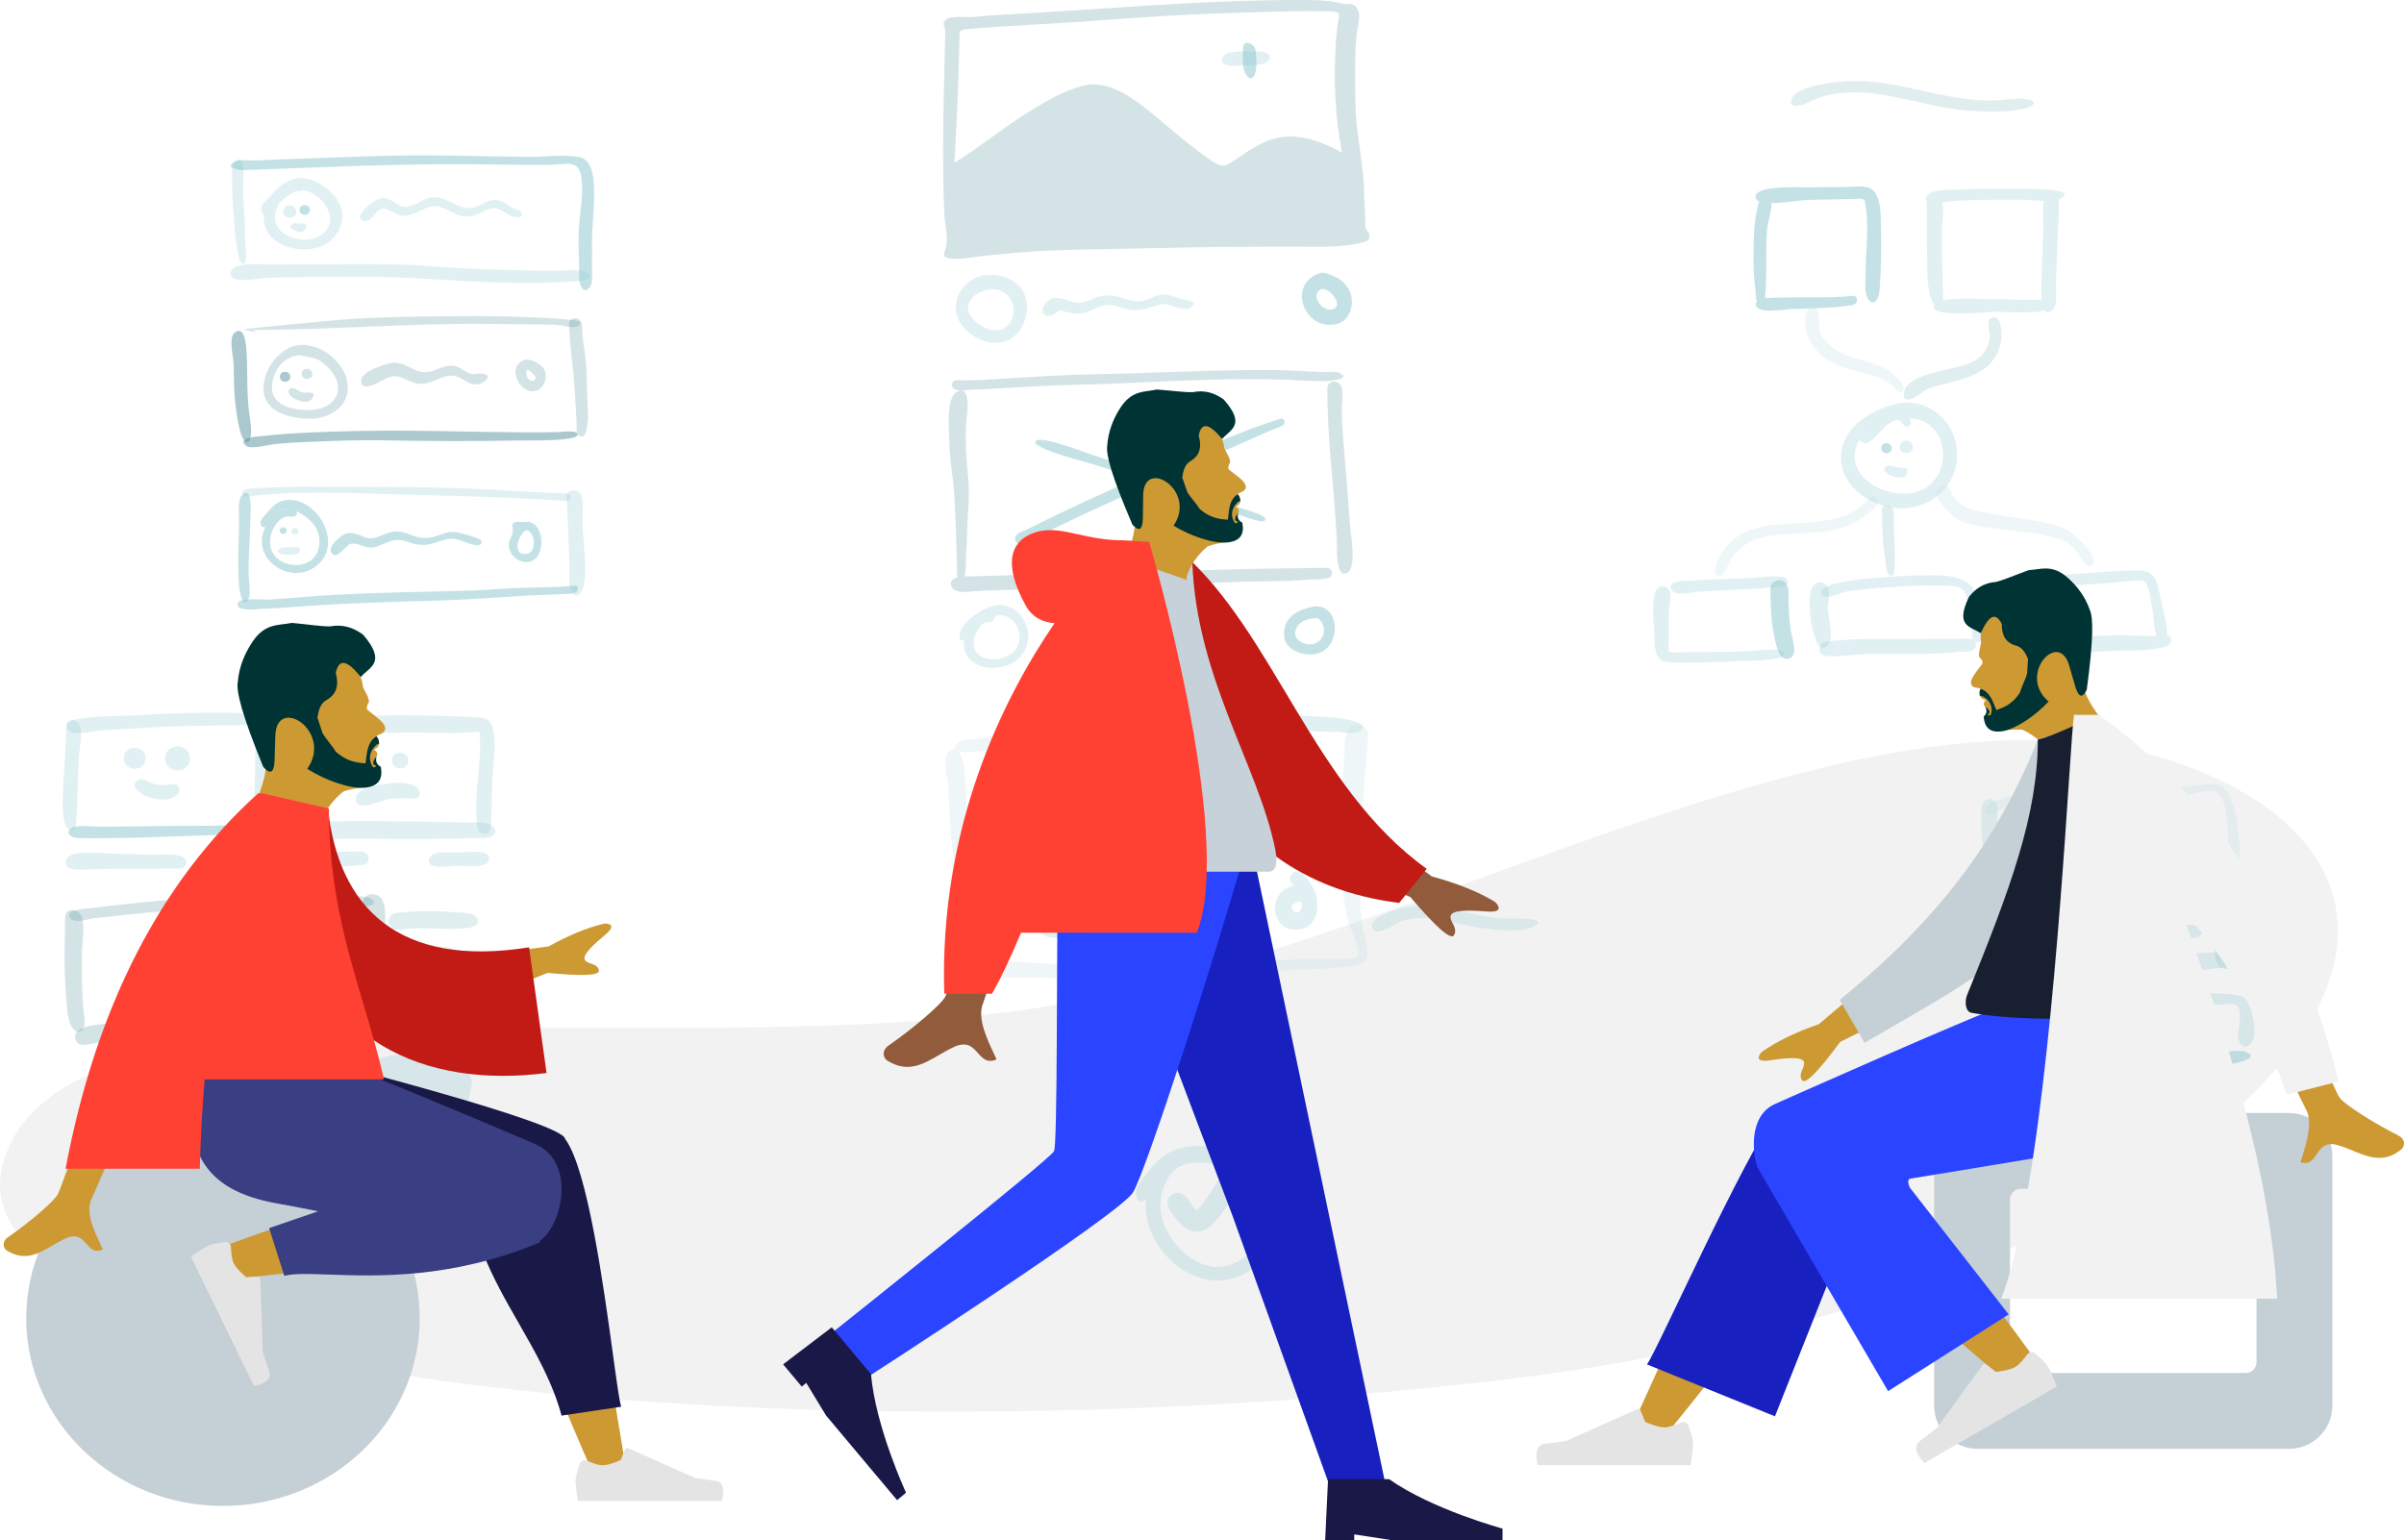<?xml version="1.0" encoding="UTF-8"?>
<!DOCTYPE svg PUBLIC "-//W3C//DTD SVG 1.1//EN" "http://www.w3.org/Graphics/SVG/1.1/DTD/svg11.dtd">
<!-- Creator: CorelDRAW 2020 (64-Bit Evaluation Version) -->
<svg xmlns="http://www.w3.org/2000/svg" xml:space="preserve" width="248.948mm" height="159.548mm" version="1.1" style="shape-rendering:geometricPrecision; text-rendering:geometricPrecision; image-rendering:optimizeQuality; fill-rule:evenodd; clip-rule:evenodd"
viewBox="0 0 25349.54 16246.22"
 xmlns:xlink="http://www.w3.org/1999/xlink"
 xmlns:xodm="http://www.corel.com/coreldraw/odm/2003">
 <defs>
  <style type="text/css">
   <![CDATA[
    .fil15 {fill:#003333}
    .fil19 {fill:#181F31}
    .fil7 {fill:#1820BF}
    .fil9 {fill:#191847}
    .fil8 {fill:#2B44FF}
    .fil21 {fill:#393F82}
    .fil10 {fill:#915B3C}
    .fil11 {fill:#C21B15}
    .fil17 {fill:#C5CFD6}
    .fil12 {fill:#C7D1D9}
    .fil14 {fill:#CC9933}
    .fil18 {fill:#E4E4E4}
    .fil0 {fill:#F2F2F2}
    .fil16 {fill:#FF4133}
    .fil20 {fill:#C5CFD6;fill-rule:nonzero}
    .fil13 {fill:black;fill-opacity:0.102}
    .fil3 {fill:#56919C;fill-opacity:0.251}
    .fil1 {fill:#89C5CC;fill-opacity:0.251}
    .fil6 {fill:#C1DEE2;fill-opacity:0.251}
    .fil4 {fill:#56919C;fill-opacity:0.502}
    .fil2 {fill:#89C5CC;fill-opacity:0.502}
    .fil5 {fill:#C1DEE2;fill-opacity:0.502}
   ]]>
  </style>
 </defs>
 <g id="Layer_x0020_1">
  <g id="_1705148215456">
   <path id="Background_x0020_Shape" class="fil0" d="M31.11 12273.88c625.15,-2262.39 6951,-973.53 11098.14,-1672.96 4147.15,-699.41 9053.57,-3956.75 12300.73,-2361.14 3247.05,1595.59 -207.81,5452.64 -7655.38,6323.04 -7447.57,870.4 -16368.65,-26.57 -15743.5,-2288.94z"/>
   <path id="Fill_x0020_5" class="fil1" d="M2476.16 1707.3c-42.38,42.33 -25.93,192.69 -26.81,248.35 -1.37,86.64 4.04,172.47 11.26,258.8 4.88,57.82 32.22,609.36 108.36,567.01 42.91,-23.87 16,-183.42 15.92,-233.91 -0.16,-112.19 -4.85,-224.1 -12.31,-336.05 -6.95,-103.93 -11.31,-206.67 -7.33,-310.79 0.98,-25.41 24.76,-307.45 -89.09,-193.42z"/>
   <path id="Fill_x0020_7" class="fil2" d="M4321.68 1639.34c-364.06,2.88 -727.99,20.85 -1091.89,31.84 -175.12,5.32 -350.11,12.05 -525.02,21.75 -59.62,3.31 -187.46,-15.79 -237.11,15.98 -110.25,70.5 67.54,86.99 114.93,85.27 720.18,-26.11 1440.57,-60.52 2161.34,-62.13 353.58,-0.77 706.97,9.28 1060.58,7.04 135.16,-0.87 284.83,-59.11 318.96,98.23 38.52,177.51 -5.74,375.18 -17.78,553.59 -8.03,119.09 -5.17,235.72 0.18,354.71 3.45,76.22 -5.52,162.11 7.97,236.93 12.96,72.04 64.74,115.23 112.21,34.54 28.37,-48.23 14.26,-167.28 16.14,-223.13 2.54,-75.22 0.16,-150.44 0.16,-225.69 -0.03,-183.66 25.89,-366.57 22.47,-550.2 -2.21,-118.41 -8.49,-333.05 -157.83,-361.5 -164.45,-31.33 -366.6,0.16 -534.89,-1.75 -417,-4.78 -833.31,-18.73 -1250.44,-15.47z"/>
   <path id="Fill_x0020_9" class="fil1" d="M3318.51 2788.04c-137.29,0 -274.59,0.83 -411.86,3.11 -117.73,1.93 -302.82,-22.59 -412.39,19.53 -75.04,28.83 -94.94,112.59 0,134.9 103.54,24.33 259.58,-15.47 367.94,-17.38 543.22,-9.59 1091.7,-22.1 1634.19,12.29 508.34,32.17 1026.45,63.39 1535.51,29.42 42.84,-2.86 261.28,-11.56 161.59,-93.44 -58.13,-47.8 -293.85,-16.38 -369.42,-18.67 -266.56,-8.02 -533.39,-9.81 -799.87,-19.91 -263.01,-9.99 -524.85,-39.55 -787.96,-46.88 -305.65,-8.51 -611.98,-2.96 -917.74,-2.96z"/>
   <path id="face" class="fil1" d="M3181.13 2007.22c213.97,9.35 425.68,319.66 209.17,469.61 -203.11,140.74 -583.74,-13.49 -470.81,-286.36 -16.24,39.44 20.54,-42.87 21,-43.41 21.47,-25.29 60.03,-53.32 86.5,-73.25 30.28,-22.84 61.84,-47.95 98.36,-59.41 23.98,-7.51 20.21,20.75 55.77,-7.19m-104.21 -111.92c-100.14,39.09 -145.84,83.19 -214.67,163.02 -47.6,55.23 -108.3,84.3 -107.76,158.93 0.1,16.52 21.33,34.67 25,50.6 5.07,21.98 -0.8,50.16 3.21,73.52 41.43,241.13 329.09,322.41 539.67,276.88 183.41,-39.65 320.6,-215.72 278.12,-407.19 -42.79,-192.74 -328.58,-392.02 -523.56,-315.75z"/>
   <path id="Fill_x0020_13" class="fil1" d="M2987.72 2231.88c0,86.73 137.02,86.73 137.02,0 0,-85.75 -137.02,-89.44 -137.02,0z"/>
   <path id="Fill_x0020_15" class="fil2" d="M3159.15 2214.32c0,68.92 108.84,68.92 108.84,0 0,-68.13 -108.84,-71.04 -108.84,0z"/>
   <path id="Fill_x0020_17" class="fil1" d="M3192.85 2356.47c-34.87,13.39 -79.07,-14.39 -107.71,3.9 -50.68,32.47 0.13,61.81 27.29,74.85 122.34,58.7 144.08,-103.16 80.42,-78.75z"/>
   <path id="Fill_x0020_19" class="fil1" d="M5060.98 2164.24c-3.64,1.54 -16.62,7.03 0,0zm-532.69 -77.87c-91.57,20.67 -168.87,106.18 -268.34,94.73 -76.22,-8.76 -127.83,-82.34 -203.08,-93 -96.27,-13.69 -358.27,205.91 -220.52,243.58 80.36,21.98 124.95,-124.88 195.94,-132.69 56.18,-6.17 132.55,62.71 190.74,72.53 108.58,18.29 183.16,-41.52 278.48,-80.11 103.56,-41.89 162.48,-4.14 252.55,42.44 71.1,36.75 138.08,60.7 219.42,45.53 76.35,-14.23 172.29,-92.76 249.13,-84.7 75.27,7.89 128.99,86.45 206.42,93.75 31.92,2.99 79.45,13.88 74.09,-35.37 -4.29,-39.44 -48.31,-32.76 -75.84,-47.09 -70.8,-36.88 -137.03,-102.18 -222.46,-96.61 -64.28,4.21 -122.77,49.36 -182.01,70.96 -193.98,70.75 -303.04,-136.89 -494.51,-93.95z"/>
   <path id="Fill_x0020_21" class="fil3" d="M4690.32 3335.63c-374.17,3.45 -749.63,9 -1122.74,38.99 -88.48,7.11 -991.75,92.41 -990.02,98.55 3.15,11.34 119.35,28.72 118.62,31.38 -7.84,-19.4 -25.73,-27.45 -53.69,-24.08 856.67,0 1710.63,-76.71 2568.45,-62.91 215.54,3.45 431.88,2.02 647.27,8.81 53.74,1.7 187,40.22 229.22,15.95 110.84,-63.71 -90.52,-71.06 -123.85,-73.73 -422.15,-33.79 -849.93,-37.18 -1273.26,-32.95z"/>
   <path id="Fill_x0020_23" class="fil4" d="M2466.67 3517.43c-55.95,56.1 -4.44,257.86 -2.23,333.7 3.21,109.63 0.56,220.04 10.18,329.39 10.99,124.9 28.02,258 60.78,379.18 18.05,66.76 81.42,172.85 106.52,51.56 17.92,-86.67 -9.29,-201.61 -18.78,-289.87 -12.66,-118.08 -15.73,-234.61 -16.19,-353.28 -0.43,-103.37 -2.42,-207.22 -10.91,-310.27 -4.4,-53.5 -31.31,-237.97 -129.38,-140.42z"/>
   <path id="Fill_x0020_25" class="fil4" d="M3874.04 4544.97c-265.53,4.55 -531.64,10.82 -796.71,27.39 -108.66,6.82 -217.24,16.95 -325.46,28.43 -22.09,2.34 -266.58,12.26 -157.34,102.51 49.3,40.74 252.15,-15.6 319.15,-21.48 112.67,-9.86 225.31,-16.29 338.33,-21.07 261.83,-11.12 524.45,-20.94 786.54,-16.37 478.67,8.3 954.25,12.02 1433.02,1.31 68.02,-1.51 600.96,12.75 619.06,-58.03 14.57,-57.03 -176.02,-30.87 -210.77,-29.85 -127.46,3.82 -254.94,2.93 -382.46,2.28 -540.23,-2.77 -1083.57,-24.27 -1623.37,-15.13z"/>
   <path id="Fill_x0020_27" class="fil3" d="M6000.41 3422.82c8.43,236.41 48.68,472.56 61.55,709.69 5.88,108.39 12.8,216.7 18.1,325.13 1.73,35 -12.36,119.27 28.99,139.4 56.75,27.58 64.4,-28.02 75.01,-65.63 30.69,-108.66 9.92,-249.78 7.15,-361.4 -2.7,-108.06 -2.89,-216.34 -10.86,-324.22 -8.16,-110.19 -30.33,-218.33 -40.65,-328.15 -4.34,-46.44 10.89,-123.74 -38.42,-152.57 -42.62,-24.93 -102.73,6.5 -100.87,57.74z"/>
   <path id="face_2" class="fil3" d="M3390.47 3816.08c1,0.78 2,1.57 3.02,2.34 -1.03,-0.77 -2.03,-1.56 -3.02,-2.34m-225.66 -70.05c84.14,24.03 153.24,15.09 233.63,76.33 66.64,50.81 134.98,125.11 157.08,207.23 51.08,189.72 -122.05,293.72 -284.32,295.77 -166.23,2.08 -412.29,-36.47 -403.77,-249.53 6.55,-163.7 126.09,-323.44 297.38,-329.8m5.93 -107.22c-218.2,10.85 -394.21,255.91 -392.33,462.15 2.29,249.99 285.53,314.41 486.76,316.13 227.08,1.94 453.53,-154.86 392.69,-410.24 -48.76,-204.59 -277.3,-378.93 -487.13,-368.04z"/>
   <path id="Fill_x0020_31" class="fil4" d="M2951.24 3974.44c0,69.73 110.14,69.73 110.14,0 0,-68.89 -110.14,-71.85 -110.14,0z"/>
   <path id="Fill_x0020_33" class="fil3" d="M3182.26 3943.86c0,70.27 111.03,70.27 111.03,0 0,-69.46 -111.03,-72.44 -111.03,0z"/>
   <path id="Fill_x0020_35" class="fil3" d="M3054.91 4102.88c-71.69,71.55 180.13,197.02 239.55,97.48 48.79,-81.8 -57.44,-54.67 -95.09,-59.09 -40.92,-4.82 -111.07,-71.72 -144.46,-38.39z"/>
   <path id="Fill_x0020_37" class="fil3" d="M5068.36 3945.3c-6.89,2.9 -6.89,2.9 0,0zm-945.7 -116.5c-72.58,13.6 -310.79,93.98 -314,180.08 -5.88,156.53 227.41,-3.8 278.07,-24.39 137.61,-55.93 209.93,58.17 348.19,64.18 120.05,5.22 230.46,-97.53 343.56,-85.38 118.52,12.74 175.53,138.8 312.3,71.88 72.4,-35.41 70.57,-90.01 -10.66,-95.16 -49.12,-3.1 -82.85,17.19 -134.06,-3.93 -80.07,-33.03 -112.31,-86.81 -208.12,-78.26 -72.31,6.47 -137.65,47.2 -208.24,62.98 -161.59,36.11 -251.23,-121.2 -407.03,-92z"/>
   <path id="point" class="fil3" d="M5625.89 4013.27c-5.01,2.1 -5.01,2.1 0,0zm18.3 -65.17c0.8,0.35 6.27,7.94 0,0zm-83.2 -49.76c-3.13,2.42 -3.13,2.42 0,0zm1.8 -0.62c16.14,9.67 145.87,98.36 51.66,119.27 -47.85,10.59 -87.43,-85.65 -51.66,-119.27m-42.94 -98.25c-207.8,94.75 15.81,433.81 178.89,296.06 68.62,-57.98 77.65,-175.15 10.89,-235.56 -39.98,-36.18 -135.49,-85.32 -189.77,-60.51z"/>
   <path id="Fill_x0020_41" class="fil1" d="M3569.14 5135.6c-259.31,0.08 -520.88,-5.36 -779.85,10 -43.56,2.59 -209.58,-5.71 -232.04,39.84 -41.07,83.32 129.75,41.97 154.56,39.47 515.61,-51.62 1054.2,-21.9 1571.5,-7.19 423.09,12.02 843.9,19.48 1266.48,41.3 111.07,5.71 222.05,12.04 333.04,18.75 36.19,2.18 127.25,26.16 134.87,-31.63 7.07,-53.48 -106.52,-41.38 -134.89,-42.89 -225.64,-11.88 -451.11,-24.33 -676.7,-37.02 -542.93,-30.6 -1093.18,-30.73 -1636.97,-30.63z"/>
   <path id="Fill_x0020_43" class="fil2" d="M2548.92 5228.25c-48.42,48.14 -25.73,231.99 -27.08,292.75 -2.37,106.29 -7.38,212.48 -9.62,318.72 -2.34,111.05 0.92,222.61 7.46,333.51 2.75,46.56 40.99,271.57 101.14,142.79 26.88,-57.55 -0.65,-217.83 -0.24,-283.03 0.75,-118.65 7.14,-236.82 13.04,-355.33 5.09,-101.87 5.27,-203.84 9.72,-305.73 1.4,-32.49 5.25,-243.66 -94.43,-143.68z"/>
   <path id="Fill_x0020_45" class="fil2" d="M6061.32 6177.54c-252.37,25.86 -508.77,13.67 -762.07,32.76 -218.31,16.47 -436.43,23.2 -655.3,27.84 -495.61,10.45 -992.1,20.66 -1486.28,61.96 -112.62,9.4 -225.1,19.4 -338.04,24.44 -56.46,2.5 -293.47,-23.2 -311.12,36.34 -30.04,101.41 223.38,61.27 278.04,59.67 120.22,-3.44 239.86,-12.15 359.72,-21.28 503.92,-38.39 1009.72,-49.86 1514.72,-65.81 274.61,-8.68 547.34,-28.78 821.36,-47.04 136.59,-9.1 273.54,-9.41 410.11,-18.24 35.75,-2.32 162.24,2.23 187.94,-26.52 17.65,-19.74 22.12,-67.95 -19.07,-64.12z"/>
   <path id="Fill_x0020_47" class="fil1" d="M5975.78 5245.49c8.66,242.02 22.34,483.82 30.51,725.81 2.44,72.78 -19.54,203.19 20.99,267.4 65.17,103.19 116.03,-6.04 127.97,-70.34 37.67,-202.95 -2.82,-427.13 -13.36,-631.35 -3.99,-77.89 20.2,-251.28 -17.45,-321.01 -35.86,-66.41 -151.84,-59.73 -148.65,29.5z"/>
   <path id="hola_x0020_:_x0029_" class="fil2" d="M5552.1 5590.18c96.69,26.19 110.81,236.36 1.72,251.93 -162.37,23.15 -91.36,-208.6 -1.72,-251.93m-27.08 -83.6c-29.5,-0.92 -97.56,-9.05 -115.74,14.96 -15.2,20.09 0.15,62.47 -1.62,81.6 -6.38,68.38 -61.99,107.88 -37.13,188.61 16.86,54.8 62.04,106.29 117.11,125.31 290.57,100.44 287.04,-461 37.37,-410.48z"/>
   <path id="Fill_x0020_51" class="fil2" d="M2901.67 5544.3c-0.72,0.92 -1.46,1.83 -2.16,2.78 0.7,-0.95 1.44,-1.86 2.16,-2.78m228.22 -121.42c-1.13,-9.73 -2.29,-19.46 -3.42,-29.18 157.56,74.36 282.91,212.71 230.59,398.39 -39.9,141.66 -184.11,191.9 -318.47,156.94 -148.72,-38.74 -219.79,-161.32 -179.7,-311.84 18.51,-69.46 75.33,-162.79 148.75,-185.12 34.19,-10.4 109.79,16.11 122.26,-29.17m-92.14 -58.81c-39.84,2.69 -78.64,19.29 -111.16,42 30.45,-25.76 71.02,-41.09 111.16,-42m1.16 -91.49c-98.45,3.01 -162.97,62.6 -221.35,134.17 -18.33,22.46 -80.29,82.03 -72.61,112.31 6.06,23.93 21.93,58.93 55.36,32.23 -175.06,348.89 277.18,646.49 553.25,403.85 257.66,-226.42 2.02,-693.18 -314.65,-682.56z"/>
   <path id="Fill_x0020_53" class="fil2" d="M2949.47 5596.68c0,46.44 72.12,46.44 72.12,0 0,-46.47 -72.12,-46.47 -72.12,0z"/>
   <path id="Fill_x0020_55" class="fil1" d="M3072.53 5604.6c0,47.23 73.27,47.23 73.27,0 0,-47.23 -73.27,-47.23 -73.27,0z"/>
   <path id="Fill_x0020_57" class="fil1" d="M3128.39 5770.43c-34.27,2.77 -159.77,-8.87 -181.8,21.15 -36.81,50.19 21.92,51.94 50.78,57.36 26,4.88 138.99,2.13 154.91,-20.97 14.07,-20.4 10.78,-60.51 -23.89,-57.54z"/>
   <path id="Fill_x0020_59" class="fil2" d="M4640.45 5640.27c-5.9,2.45 -5.9,2.45 0,0zm-474.2 -34.67c-77.27,5.68 -142.68,50.11 -216.55,67.84 -78.83,18.94 -112.97,-15.87 -184.66,-38.66 -74.57,-23.71 -127.62,-14.33 -187.56,36.59 -33.95,28.86 -108.47,95.29 -87.23,146.56 48.6,117.33 158.63,-73.57 210.38,-82.46 80.72,-13.85 152.55,56.74 245.66,36.56 84.35,-18.3 159.2,-76.22 247.3,-76.84 73.68,-0.54 143.12,39.79 215.85,49.55 111.05,14.9 183.96,-24.55 286.61,-53.81 89.02,-25.38 151.41,8.09 235.15,36.24 38.26,12.85 165.93,59.62 142.43,-25.17 -6.65,-23.97 -174.91,-66.81 -200.99,-75.03 -91.98,-29.07 -150.22,-17.76 -237.87,15.65 -73.06,27.88 -134.54,41.46 -212.89,26.14 -86.33,-16.92 -164.83,-70.06 -255.63,-63.15z"/>
   <path id="Fill_x0020_67" class="fil3" d="M10064.72 1716.47c12.47,-268.26 29.6,-536.11 38.63,-804.52 4.5,-133.01 8,-266.02 11.39,-399.05 0.72,-29.62 1.51,-59.23 2.18,-88.85 2.19,-100.64 -9.75,-108.86 91.52,-117.79 451.78,-39.89 905.37,-53.1 1357.69,-89.18 545.55,-43.51 1093.91,-73.56 1640.99,-87.03 243.1,-6 487.24,-18.41 730.39,-10.85 53.86,1.67 159.6,-12.34 180.83,29.53 9.15,18.09 -10.08,80.35 -12.5,101.23 -7.63,65.21 -14.73,130.65 -19.13,196.19 -25.86,386.54 -10.45,782.83 64.4,1163.51 -175.58,-99.01 -397.42,-184.17 -602.06,-167.28 -208.64,17.25 -364.71,137.78 -531.73,248.73 -94.45,62.77 -126.28,79.26 -220.52,18.48 -81.23,-52.4 -158.07,-112.29 -234.69,-171.11 -118.24,-90.74 -229.83,-189.1 -344.5,-284.24 -210.82,-174.9 -501.3,-423.86 -792.49,-350.56 -208.04,52.37 -400.14,166.71 -580.7,278.6 -268.29,166.26 -511.11,369.85 -779.72,534.2m3615.67 -1716.41c-1036.52,0 -2065.29,100.48 -3098.91,154.85 -107.96,5.67 -215.53,14.03 -323.09,24.41 -71.69,6.92 -247,-22.14 -293.98,39.12 -31.36,40.86 -4.42,46.99 0,85.83 5.55,48.93 2.26,106.92 0.83,158.71 -3.44,124.81 -7.09,249.61 -9.91,374.43 -10.7,471.74 -17.41,943.4 1.69,1415.02 4.17,102.85 41.66,245.27 21.15,345.22 -14.85,72.37 -64.47,116.39 49.98,129.76 112.62,13.17 250.32,-20.31 363.04,-31.04 113.36,-10.78 226.71,-22.5 340.21,-31.85 493.49,-40.65 991.78,-34.51 1486.59,-48.03 499.22,-13.63 998.67,-14.5 1498.09,-14.8 208.96,-0.1 447.74,11.64 651.64,-45.85 71.72,-20.26 83.32,-30.23 65.63,-101.38 -3.34,-13.52 -25.01,-18.51 -31.36,-42.92 -8.65,-33.22 -4.21,-73.61 -6.22,-108.17 -6.6,-112.94 -8.92,-226.1 -14.23,-339.09 -8.89,-188.83 -41.43,-372.08 -65.53,-559.01 -27.78,-215.85 -26.34,-435.05 -26.91,-652.33 -0.33,-120.52 2.77,-240.65 12.44,-360.83 6.23,-77.08 44.19,-192.17 24.93,-264.06 -9.59,-35.79 -25.27,-64.18 -62.53,-79.59 -23.6,-9.77 -43.46,-2.12 -66.79,-4.59 -27.68,-2.94 -44.95,-6.82 -78.08,-14.33 -142.06,-32.2 -293.96,-29.48 -438.69,-29.48z"/>
   <path id="Fill_x0020_69" class="fil2" d="M13106.74 513.27c-0.08,75.13 -11.8,185.98 22.85,256.71 43.91,89.73 98.87,61.68 113.42,-22.64 8.35,-48.32 8.14,-191.29 -7.38,-234.08 -21.96,-60.57 -128.89,-101.82 -128.89,0z"/>
   <path id="Fill_x0020_71" class="fil1" d="M13232.77 542.28c-70.5,2.48 -275.91,-14.45 -323.63,42.26 -81.85,97.26 60.65,114.49 121.84,109.05 70.8,-6.3 289.56,9.07 336.98,-47.7 79.31,-94.98 -79.72,-105.63 -135.2,-103.61z"/>
   <path id="Fill_x0020_73" class="fil1" d="M10495.99 3051.88c310.04,53.86 213.59,526.61 -79.8,417.08 -102.21,-38.14 -252.81,-148.39 -196.32,-278.28 42.19,-97.04 179.75,-148.04 276.12,-138.8m-128.37 -146.97c-201.64,33.95 -339.49,252.14 -270.36,442.49 66.71,183.61 319.66,318.08 506.23,252.09 178.08,-63.01 266.94,-299.96 206.91,-473.31 -62.75,-181.1 -267.12,-250.85 -442.78,-221.27z"/>
   <path id="Fill_x0020_75" class="fil1" d="M12253.48 3107.2c-77.19,6.38 -143.9,60.43 -221.57,70.02 -72.63,8.95 -132.82,-15.92 -200.82,-35.77 -82.19,-24.01 -157.58,-34.57 -241.58,-13.23 -64.17,16.29 -127.49,59.97 -194.16,65.25 -131.21,10.35 -283.7,-139.34 -386.13,29.96 -49.12,81.18 22.2,133.47 95.64,95.62 76.57,-39.47 38.99,-53.58 133.98,-30.28 79.23,19.43 143.3,29.99 222.67,2.75 71.91,-24.65 135.03,-69.8 213.18,-74.87 76.54,-4.95 143.12,29.91 216.26,44.95 89.96,18.48 169.55,4.49 254.79,-23.72 81.06,-26.8 113.42,-41.48 195.24,-17.57 51.79,15.17 164.97,63.32 215.37,24.52 87.18,-67.06 -29.53,-76.87 -75.48,-86.4 -74.02,-15.34 -150.58,-57.52 -227.39,-51.22z"/>
   <path id="Fill_x0020_77" class="fil2" d="M14019.98 3062.12c0.62,0.49 1.23,0.98 1.83,1.44 -0.6,-0.46 -1.24,-0.95 -1.83,-1.44m-75.79 -15.83c112.7,7.24 234.56,212.54 85.24,219.81 -105.1,5.14 -222.69,-174.61 -85.24,-219.81m-15.81 -167.98c-356.33,99.49 -193.44,601.91 150.28,543.87 156.13,-26.37 209.04,-207.23 157.42,-341.13 -22.18,-57.52 -65.38,-105.99 -117.04,-139.11 -38.09,-24.41 -147.1,-75.76 -190.66,-63.63z"/>
   <path id="Image_x0020_Border" class="fil3" d="M12265.87 3927.11c313.57,-10.75 627.17,-21.53 941.07,-24.44 170.11,-1.57 339.3,1.4 509.16,11.15 75.36,4.32 150.63,8.49 226.04,11.67 12.98,0.56 30.96,-0.33 50.78,-1.29 46.67,-2.29 103.65,-5.09 130.45,9.08 149.96,79.31 -155.56,88.01 -192.69,87.4 -83.16,-1.41 -166.25,-5.53 -249.34,-9.62 -72.6,-3.58 -145.21,-7.17 -217.9,-8.97 -466.28,-11.46 -935.39,9.51 -1402.48,30.36 -107.06,4.77 -214.02,9.56 -320.81,13.93 -113.4,4.65 -226.75,7.68 -340.09,10.66 -162.05,4.32 -324.07,8.62 -486.1,17.73 -61.86,3.48 -123.72,7.15 -185.61,10.83 -88.61,5.28 -177.22,10.56 -265.88,15.22 -69.4,3.67 -138.83,7.22 -208.32,8.97 -12.52,0.3 -28.83,2.05 -46.64,3.93l0 0 0 0c-43.08,4.61 -94.91,10.13 -122.94,-1.31 -33.67,-13.77 -60.91,-33.03 -42.4,-73.88 15.68,-34.52 72.6,-30.36 114.1,-27.35 11.34,0.83 21.53,1.57 29.39,1.41 132.66,-2.57 265.02,-10.02 397.45,-18.14 48.44,-2.96 96.85,-6.01 145.27,-9.05l0.03 0 0 0 0 0 0 0c252.09,-15.84 503.94,-31.68 756.65,-36 260.36,-4.44 520.57,-13.39 780.8,-22.3zm1637.75 2063.8l90.15 -1.07c46.56,4.03 67.39,52.91 37.5,90.46 -22.9,28.78 -110.97,30.07 -168.38,30.9 -15.93,0.24 -29.48,0.46 -38.63,1.18 -149.88,12.05 -299.46,17.46 -449.79,18.92 -316.57,2.99 -631.95,16.57 -947.99,34.59 -323.52,18.45 -647.3,25.38 -971.11,32.33l-0.03 0c-238.22,5.09 -476.47,10.21 -714.6,19.89 -136.38,5.55 -272.78,9.69 -409.22,13.28 -14.65,0.38 -34.16,2.48 -56.23,4.85 -86.19,9.33 -211.4,22.85 -239.77,-45.61 -25.19,-60.73 9.81,-88.69 60.99,-101.41 -8.09,-35.97 -6.58,-86.51 -5.71,-115.47 0.24,-8.71 0.46,-15.47 0.33,-19.29 -1.29,-36.29 -2.21,-72.61 -3.11,-108.93 -1.02,-41.14 -2.02,-82.28 -3.6,-123.41 -1.44,-37.32 -2.78,-74.68 -4.12,-112.08 -5.28,-147.42 -10.56,-295.23 -21.9,-442.06 -5.25,-67.79 -13.55,-134.76 -21.85,-201.63 -13.23,-106.77 -26.45,-213.27 -27.05,-322.25 -0.11,-19.61 -1.11,-44.13 -2.21,-71.8 -5.66,-141.5 -14.6,-365.22 73.22,-433.35 154.89,-90.39 124.28,170.49 110.59,286.9 -2.23,19.24 -4.04,34.52 -4.47,43.65 -8.89,193.57 3.18,378.66 22.69,571.02 13.15,129.91 5.47,259.39 -2.24,389.09 -2.75,46.31 -5.5,92.65 -7.3,139.07 -0.89,22.95 -1.67,45.9 -2.47,68.83 -2.42,70.62 -4.88,141.17 -10.18,211.71 -0.6,7.63 -0.78,22.25 -1.03,40.95 -0.7,52.73 -1.8,137.8 -13.09,189.45 24.03,-1.05 47.37,-0.78 66.63,-0.56 12.29,0.13 22.9,0.23 31.04,0 36.96,-1.14 73.96,-2.21 110.95,-3.29 109.19,-3.21 218.42,-6.42 327.61,-10.51 257.78,-9.7 515.64,-12.93 773.49,-16.17 304.57,-3.82 609.13,-7.65 913.54,-22.12 501.71,-23.84 1005.14,-29.96 1507.38,-36.08zm93.06 -1892.59c-0.26,331.62 25.38,654.14 55.34,984.45 18.53,204.29 33.38,409.37 45.2,614.19 0.57,9.48 0.46,25.29 0.38,45.12l0 0.03c-0.61,113.26 -1.9,357.3 110.03,298.92 84.52,-44.08 52.02,-299.68 34.05,-441.12l0 0c-3.93,-31.01 -7.19,-56.54 -8.35,-73.14 -2.45,-35.37 -4.88,-70.75 -7.3,-106.09 -11.26,-164.19 -22.49,-328.26 -37.31,-492.25l-3.13 -34.6c-17.14,-189.4 -34.27,-378.68 -37.32,-569.01 -0.24,-15.73 1.27,-37.64 2.99,-62.42 4.93,-71.63 11.53,-167.04 -18.24,-205.08 -41.87,-53.53 -136.27,-37.72 -136.36,41.01z"/>
   <path id="Image_x0020_X" class="fil2" d="M12280.2 4911.29c400.51,-181.21 805.72,-364.52 1222.23,-495.05 30.1,-9.43 49.14,21.61 42.3,47.65 -7.06,26.83 -72.21,49.73 -115.42,64.93 -12.93,4.55 -23.89,8.4 -30.73,11.45 -58.17,26 -116.5,51.65 -174.83,77.33 -59.73,26.26 -119.46,52.56 -179.03,79.18 -123.87,55.33 -247.86,110.43 -371.85,165.55 -132.79,59.01 -265.56,118.01 -398.19,177.33 -5.04,2.24 -10.08,4.48 -15.09,6.74 180.36,64.09 359.67,131.04 538.21,200.01 61.02,23.58 121.84,47.63 182.64,71.7 34.41,13.63 68.78,27.24 103.24,40.76 11.21,4.39 30.74,10.38 54.21,17.54 76.45,23.33 194.73,59.46 203.48,95.93 14.23,59.44 -149.09,1.94 -210.68,-19.74 -8.19,-2.88 -14.57,-5.12 -18.51,-6.38 -90.92,-29.07 -180.75,-61.43 -270.51,-93.81l-12.42 -4.47c-71.18,-25.62 -142.23,-51.54 -213.28,-77.46 -138.8,-50.6 -277.58,-101.22 -417.13,-149.77 -19.72,-6.87 -39.47,-13.72 -59.22,-20.53 -223.94,100.57 -447.45,202.15 -670.19,305.3 -119.46,55.31 -238.24,111.95 -356.74,169.31 -25.86,12.52 -57.87,31.87 -92.67,52.89 -83.37,50.4 -182.62,110.38 -250.88,108.89 -36.62,-0.8 -61.3,-8.65 -65.12,-53.02 -3.94,-45.8 54.82,-69.8 97.07,-87.07 10.1,-4.15 19.26,-7.89 26.39,-11.46 126.63,-63.34 254.04,-125.06 381.82,-186.03 253.79,-121.02 509.96,-237.25 767.03,-351.16 1.46,-0.65 2.93,-1.29 4.42,-1.97 -142.58,-48.26 -285.53,-95.35 -428.8,-141.45 -14.31,-4.6 -43.64,-12.74 -82.2,-23.41 -182.15,-50.43 -570.16,-157.9 -552.89,-220.68 19.8,-71.8 383.59,59.44 544.62,117.55 30.2,10.89 53.27,19.2 65.61,23.15 192.55,61.34 384.56,124.44 575.57,190.42 59.09,-26.57 118.28,-53.32 177.54,-80.15z"/>
   <path id="Fill_x0020_117" class="fil1" d="M10563.99 6488.4c117.25,20.55 199.97,133.04 187.09,250.8 -17.38,159.14 -175.99,232.07 -322.52,211.33 -166.26,-23.57 -201.23,-164.13 -120.67,-299.33 17.83,-29.93 38.34,-65.76 70.77,-81.52 22.29,-10.82 50.68,-1.26 68.62,-9.99 62.91,-30.61 25.09,-79.42 116.71,-71.29m-53.37 -103.94c-143.07,18.27 -407.42,183.83 -394.03,349.46 11.62,19.21 29.07,27.06 52.38,23.57 -5.6,35.89 -3.77,71.37 5.5,106.5 13.57,45.59 40.68,82.96 77.02,112.62 74.82,61.16 177.09,76.17 270.26,65.44 173.93,-20 311.04,-138.89 320.81,-319.83 9.54,-176.61 -144.62,-361.42 -331.94,-337.77z"/>
   <path id="Fill_x0020_119" class="fil2" d="M11086.67 6106.29c-73.07,38.69 -188.63,98.17 -231.46,171.68 -45.25,77.66 1.6,162.63 96.95,125.9 75.7,-29.15 123.83,-121.82 204.59,-151.53 71.26,-26.21 99.95,-12.84 175.28,13.25 77.6,26.89 145.42,52.9 229.3,46.27 105.43,-8.28 196.75,-69.42 299.95,-83.3 86.89,-11.71 158.53,22.08 241.75,35.54 96.55,15.61 159.67,-20.94 249.99,-39.98 61.44,-12.94 169.73,39.73 214.57,20.01 100.74,-44.29 -5.87,-98.44 -61.63,-116.35 -93.99,-30.13 -151.8,-3.55 -241.19,21.47 -97.03,27.13 -138.94,6.71 -231.72,-18.22 -187.67,-50.4 -332.66,71.53 -510.55,49.37 -164.67,-20.54 -263.24,-165.53 -435.85,-74.1z"/>
   <path id="Fill_x0020_121" class="fil2" d="M13900.11 6520.81c158.75,148.82 -19.58,360.56 -194.59,241.6 -61.59,-41.84 -62.59,-109.09 -14.66,-169.25 43.87,-55.01 140.18,-76.46 209.25,-72.36l0 0zm-58.84 -120.27c-148.29,28.85 -288.17,96.91 -301.61,268.07 -13.09,166.99 158.2,244.55 302.1,233.61 323.08,-24.63 299.72,-559.71 -0.49,-501.68l0 0z"/>
   <path id="Fill_x0020_79" class="fil5" d="M19540.8 854.17c-168.2,2.29 -583.56,45.43 -645.31,185.77 -46.88,106.5 92.36,83.11 166.98,44.37 100.95,-52.43 189.49,-83.78 314.57,-99.74 476.49,-60.78 934.34,157.21 1406.28,184.76 178.76,10.46 394.51,17.25 565.18,-23.57 121.53,-29.09 137.4,-92.49 -1.32,-102.13 -117.83,-8.22 -248.26,17.65 -369.09,16.92 -499.99,-3.02 -944.44,-213.01 -1437.28,-206.38z"/>
   <path id="Fill_x0020_173" class="fil1" d="M2142.1 7518.34c-226.96,2.54 -453.8,10.92 -680.33,25.24 -215.39,13.67 -449.12,3.29 -661.01,45.05 -60.19,11.85 -141.46,66.69 -61.45,127.01 56.23,42.4 261.98,-6.36 329.11,-10.51 247.3,-15.19 494.73,-33.41 742.38,-42.14 234.45,-8.3 468.89,-11.21 703.45,-13.55 35.8,-0.36 95.24,-11.83 130.91,-1.43 51.24,14.92 39.09,18.99 42.92,84.03 6.94,117.84 5.04,236.12 2.69,354.07 -2.26,114.15 -6.47,228.27 -6.06,342.47 0.3,81.47 -25.75,243.37 15.11,314.11 58.88,101.87 119.89,-8.76 124.29,-76.43 8.43,-129.45 4.65,-260.47 4.68,-390.09 0.03,-121.64 0.92,-243.31 -3.37,-364.9 -3.13,-87.84 9.43,-241.16 -37.88,-321.01 -48.19,-81.34 -164.21,-63.8 -248.88,-67.68 -132.07,-6.06 -264.38,-5.63 -396.55,-4.26z"/>
   <path id="Fill_x0020_171" class="fil1" d="M698.06 7665.12c0.24,228.57 -26.2,455.63 -33.61,683.94 -3.4,104.99 -10.29,220.25 16.26,323.3 26.81,104.05 111.94,126.6 121.75,10.43 19.86,-235.2 15,-479.1 30.44,-716.22 5.47,-83.71 41.01,-237.11 7.84,-315.51 -29.2,-69.06 -142.81,-82.29 -142.68,14.06z"/>
   <path id="Fill_x0020_175" class="fil2" d="M2826.34 8672.66c-394.15,52.19 -806.2,33.16 -1203.18,41.38 -190.45,3.93 -380.85,4.17 -571.33,6.17 -66.49,0.67 -235.3,-24.6 -292.8,12.77 -91.55,59.49 7.76,105.4 68.39,106.71 375.88,8.22 755.98,-9.05 1131.78,-21.39 168.85,-5.55 338.26,-8.24 506.67,-22.6 103.67,-8.84 216.96,-17.41 317.64,-45.26 21.44,-5.96 68.16,-4.72 72.96,-33.98 2.96,-18.07 -2.39,-47.6 -30.12,-43.81z"/>
   <path id="Fill_x0020_177" class="fil1" d="M1187.32 9004.93c-109.54,0.65 -439.66,-50.24 -485.03,56.57 -60.47,142.47 175.48,109.23 238.93,107.58 144.14,-3.69 288.14,-4.09 432.3,-4.01 141.44,0.05 282.88,-0.87 424.3,-4.24 40.97,-0.97 136.35,16.04 159.93,-33.32 17.91,-37.48 3.74,-67.06 -29.29,-86.92 -79.51,-47.77 -286.02,-20.07 -379.07,-24.38 -120.51,-5.53 -241.43,-11.29 -362.07,-11.29z"/>
   <path id="Fill_x0020_179" class="fil2" d="M2520.04 9031.3c-62.61,3.72 -189.24,-22.09 -245.33,6.58 -63.74,32.57 -41.28,83.55 13.74,105.96 38.12,15.52 194.47,7.38 231.59,-10.59 38.68,-18.75 82.44,-107.01 0,-101.95z"/>
   <path id="Fill_x0020_181" class="fil2" d="M3206.4 7687.57c-66.87,18.35 -46.59,397.95 -48.31,458.11 -4.71,164.89 -23.25,372.26 31.53,531.06 34.94,101.22 102.05,87.48 90.61,-19.08 -10.03,-93.54 -27.27,-186.01 -34.73,-280.13 -16.84,-213.03 -39.79,-440.26 -23.87,-653.47 6.79,12.39 70.21,127.3 85.14,118.71 -4.5,2.69 -73.15,-162.35 -100.36,-155.18z"/>
   <path id="Fill_x0020_183" class="fil1" d="M3958.54 7547.74c-135.31,2.02 -270.63,4.42 -405.9,8.17 -107.58,2.98 -276.59,-14.68 -375.22,30.58 -117.47,53.86 -61.75,173.88 48.57,176.4 97.61,2.27 201.69,-19.74 300.16,-23.11 265.99,-9.13 532.47,-11.04 798.57,-13.33 240.7,-2.08 491.6,23.59 730.17,-12.56 35.37,314.22 -60.32,629.76 -27.78,947.59 5.04,49.32 2.78,119.03 65.61,130.27 79.29,14.19 82.55,-64.34 85.56,-120.57 8.57,-160.54 3.93,-321.22 15.68,-481.98 10.89,-148.99 32.33,-301.24 14.19,-450.47 -22.28,-183.6 -110.27,-168.9 -265.8,-176.52 -328.5,-16.12 -654.96,-19.3 -983.83,-14.47z"/>
   <path id="Fill_x0020_185" class="fil1" d="M3505.05 8663.47c-68.97,1.75 -183.47,-19.51 -227.65,46.61 -45.96,68.81 8.56,128.81 75.4,142.92 79.13,16.71 182.29,-6.19 264.41,-6.44 85.51,-0.27 171.05,0.7 256.56,1.02 366.62,1.44 734.8,6.99 1101.18,-8.16 51.16,-2.13 196.38,15.03 231.78,-34.06 31.44,-43.51 9.46,-82.54 -31.95,-104.72 -67.89,-36.4 -207.34,-22.55 -282.85,-25.44 -93.27,-3.55 -186.68,-4.71 -279.98,-6.17 -368.35,-5.68 -738.6,-14.68 -1106.89,-5.57z"/>
   <path id="Fill_x0020_187" class="fil1" d="M3815.17 8981.49c-137.18,2.34 -283.59,-3.69 -419.42,17.14 -119.43,18.29 -134.15,133.74 -5.58,147.26 118.17,12.42 261.42,-10.77 380.15,-18.4 42.17,-2.72 91.2,1.13 111.4,-45.51 21.1,-48.68 -19.24,-95.4 -66.54,-100.49z"/>
   <path id="Fill_x0020_189" class="fil1" d="M4852.4 8993.61c-73.22,1.83 -287.11,-29.66 -323.4,53.99 -60.38,139.24 229.19,86.35 284.74,84.3 70.03,-2.59 342.89,38.29 342.94,-73.17 0.05,-109.28 -237.22,-66.79 -304.28,-65.12z"/>
   <path id="Fill_x0020_191" class="fil3" d="M686.21 9685.57c0.18,253.31 -15.59,509.01 7.51,761.69 9.56,104.51 7.92,304.72 68.46,393.29 42.97,62.89 102.57,58.49 126.03,-17.03 15.68,-50.49 -9.4,-151.44 -12.2,-205.46 -2.7,-51.81 -5.84,-103.62 -8.25,-155.48 -6.17,-133.56 -5.66,-266.89 -3.83,-400.51 1.57,-114.64 29.15,-266.3 3.16,-376.51 -24.28,-102.72 -180.88,-126.75 -180.88,0z"/>
   <path id="Fill_x0020_193" class="fil3" d="M3232.11 9462.72c-439.49,11.02 -879.99,1.18 -1319.09,22.93 -216.55,10.72 -432.27,34.3 -647.75,57.76 -105.86,11.56 -211.66,23.47 -317.32,36.48 -31.9,3.93 -296.88,14.19 -197.21,114.96 43.51,44.02 182.01,-1.94 236.81,-8.44 106.1,-12.52 212.41,-23.43 318.65,-34.67 202.2,-21.39 404.61,-41.65 607.66,-52.89 478.19,-26.51 958.37,-18.56 1437.02,-36.21 129.5,-4.77 258.59,-8.19 388.12,-3.1 34.02,1.32 283.96,14.04 175.44,-78.29 -51.32,-43.64 -244.79,-21.12 -308.91,-22.44 -124.46,-2.56 -248.99,0.78 -373.41,3.91z"/>
   <path id="Wireframy_x0020_Stuff" class="fil3" d="M3831.23 9889.5c-2.16,-117.04 -4.34,-234.1 -9.67,-351.03 -5.6,-123.15 162.17,-141.79 211.9,-42.11 35.83,71.77 29.53,193.87 24.13,298.53 -2.18,42.17 -4.23,81.52 -3.28,113.59 2.13,73.5 7.54,149.52 13.01,226.52 13.79,193.82 28.04,394.02 -8.2,576.98 -17.62,88.91 -92.59,135.62 -142.52,87.18 -0.08,0.08 -0.13,0.19 -0.21,0.3 -18.79,27.68 -77.22,27.62 -120.27,27.56 -11.86,0 -22.55,-0.03 -30.9,0.54 -117.93,8.02 -233.66,21.56 -350.57,39.06 -232.88,34.92 -463.74,56.37 -699.13,62.19 -159.74,3.96 -319.69,5.28 -479.67,6.6 -306.38,2.57 -612.89,5.09 -918.3,26.06 -102.94,7.06 -204.35,19.18 -305.62,38.58 -8.62,1.64 -18.22,3.77 -28.4,6.03 -75.3,16.76 -184.31,41.01 -191.77,-64.22 -8.86,-124.93 261.88,-141.28 401.17,-149.7 21.28,-1.29 39.49,-2.39 53.15,-3.66 423.01,-39.34 852.64,-33.25 1277.43,-27.24 20.58,0.3 41.17,0.59 61.73,0.89 33.13,0.46 66.27,1 99.41,1.54 181.88,2.98 363.55,5.98 545.35,-5.12 82.76,-5.06 166.58,-7.68 250.55,-10.26 133.98,-4.17 268.33,-8.33 399.38,-22.52 -19.77,-76.62 -23.23,-167.04 -26.49,-252.29 -1.26,-33.16 -2.5,-65.58 -4.66,-96.04 -11.51,-162.43 -14.52,-325.18 -17.57,-487.96z"/>
   <path id="Fill_x0020_199" class="fil5" d="M4186.94 9628.7c-59.38,8.05 -108.89,58.9 -82.39,123.34 33.38,81.15 132.82,49.44 198.51,44.28 208.8,-16.35 426.81,16.33 633.1,-8.32 56.33,-6.74 138.05,-37.42 87.48,-113.13 -38.01,-56.87 -176.55,-46.9 -235.44,-52.35 -201.38,-18.64 -400.14,-13.65 -601.25,6.17z"/>
   <path id="Fill_x0020_201" class="fil6" d="M4539.34 9982.75c-80.96,5.44 -269.47,1.16 -303.61,93.29 -61.22,165.29 178.54,107.04 251.55,97.64 84.81,-10.92 284.72,18.32 329.87,-63.91 80.75,-147.05 -206.8,-131.94 -277.81,-127.03z"/>
   <path id="Fill_x0020_203" class="fil5" d="M4331.11 10345.48c-38.42,38.42 -38.47,107.04 0,145.49 47.09,47.04 149.74,37.29 211.63,40.71 86.32,4.82 334.27,50.49 377.12,-51.17 57.85,-137.16 -166.68,-134.27 -240.53,-142.06 -85.35,-9 -277.47,-63.74 -348.22,7.03z"/>
   <path id="Fill_x0020_205" class="fil1" d="M1304.98 7997.82c0,147.45 230.29,147.45 230.29,0 0,-146.67 -230.29,-148.9 -230.29,0z"/>
   <path id="Fill_x0020_207" class="fil1" d="M1741.8 7999.49c0,168.57 262.34,168.23 262.34,0 0,-168 -262.34,-169.7 -262.34,0z"/>
   <path id="Fill_x0020_209" class="fil1" d="M1477.53 8223.62c-127.49,35.21 -10.02,143.27 49.17,167.95 94.11,39.22 222.53,68.16 316.64,9.32 37.45,-23.41 67.85,-54.5 40.41,-99.92 -29.25,-48.39 -69.26,-26.86 -113.8,-22.41 -56.39,5.68 -101.97,4.8 -156.43,-13.29 -40.65,-13.49 -91.65,-53.86 -136,-41.65z"/>
   <path id="Fill_x0020_211" class="fil1" d="M3790.42 8007.15c0,99.73 154.86,99.73 154.86,0 0,-99.74 -154.86,-99.74 -154.86,0z"/>
   <path id="Fill_x0020_213" class="fil1" d="M4132.9 8022.15c0,110.82 172.05,110.84 172.05,0 0,-110.81 -172.05,-110.81 -172.05,0z"/>
   <path id="Fill_x0020_215" class="fil1" d="M4120.16 8262.63c-90.36,11.67 -351.75,38.15 -366.38,149.55 -22.54,171.86 263.84,32.76 329.21,19.27 83.27,-17.19 157.61,-12.69 240.72,-9.35 45.64,1.8 106.34,9.22 101.54,-60.3 -7.83,-114.15 -226.09,-109.3 -305.08,-99.17z"/>
   <path id="Fill_x0020_217" class="fil3" d="M1847.98 9847.5c-65.52,17.48 -151.19,130.71 -106.12,200.04 73.91,113.67 106.48,-60.86 137.4,-77.67 56.28,-30.55 101.95,81.15 160.76,22.55 92.78,-92.47 -133.63,-160.55 -192.04,-144.92z"/>
   <path id="eye" class="fil4" d="M2598.52 9763.49c-77.67,0.7 -241.66,110.68 -253.27,191.88 -6.9,48.25 25.08,94.62 77.1,95.26 70.83,0.87 93.32,-91.22 154.73,-110.48 66.22,-20.77 56.39,27.08 113.59,51.86 41.86,18.16 94.21,10.56 108.76,-40.89 27.42,-97.07 -121.07,-189.16 -200.9,-187.63z"/>
   <path id="Fill_x0020_221" class="fil4" d="M2003.92 10228.45c-124.25,72.8 80.18,228.87 151.07,248.41 106.98,29.42 322.32,-25.55 347.71,-156.24 10.07,-52.02 -22.47,-99.14 -79.85,-89.82 -47.29,7.68 -77.59,66.95 -121.38,88.21 -59.11,28.63 -111.64,26.7 -161.83,-16.43 -40.92,-35.16 -62.84,-116.63 -135.71,-74.12z"/>
   <path id="Fill_x0020_223" class="fil6" d="M2093.96 11304.26c-111,23.67 -223.86,7.78 -335.4,30.04 -113.75,22.71 -181.72,65.68 -287.38,22.38 -4.99,-2.1 -9.95,-4.2 -14.9,-6.3 -81.8,-35.21 -167.52,-45.64 -253.12,10.51 -50.68,33.23 -204.49,148.16 -185.96,218.29 40.17,152.01 213.25,-86.38 257.38,-109.6 84.17,-44.33 141.84,12.28 228.49,28.26 103.78,19.13 187.28,-35.7 285.04,-57.54 114.32,-25.55 242.94,-34.44 359.27,-48.12 45.93,-5.39 220,30.96 235.71,-26.24 26.99,-98.25 -245.49,-70.91 -289.14,-61.67z"/>
   <path id="Fill_x0020_225" class="fil5" d="M2894.86 11610.45c7.27,5.49 1.45,1.07 0,0zm310.9 -312.12c95.06,-9.65 399.09,-77.54 461.54,20.66 40.66,63.96 -23.87,300.02 -85.43,330.57 -49.22,24.39 -163.8,-2.59 -217.8,-4.5 -100.46,-3.52 -201.12,-5.09 -301.47,-11.36 -33.65,-2.1 -141.94,4.09 -168.31,-25.7 -31.15,-35.16 -29.77,-222.64 -37.1,-269.15 87.37,28.29 257.2,-31.25 348.56,-40.52m202.93 -96.3c-121.69,5.28 -243.4,14.42 -364.19,30.74 -67.33,9.11 -135.57,33.31 -197.76,44.78 -20.04,3.69 -52.59,-6.58 -77.16,5.31 -71.85,34.7 -8.94,269.36 8.38,332.03 26.62,96.32 93.57,111.92 187.41,120.97 123.58,11.98 249.69,8.22 373.67,6.71 119.49,-1.49 280.62,25 347.69,-94.89 43.35,-77.54 89.82,-258.07 52.78,-344.47 -48.73,-113.7 -230.73,-105.37 -330.81,-101.17z"/>
   <path id="quare" class="fil1" d="M4771.66 11674.95c-6.53,8.35 -6.53,8.35 0,0zm26.67 -32.17c-2.02,3.06 -11.37,12.93 0,0zm-290.27 -8.84c53.66,-10.08 107.34,-20.07 161.03,-29.88 -50.86,71.2 -104.42,41.78 -191.31,35.59 10.1,-1.91 20.2,-3.8 30.28,-5.71m-255.97 -25.19c13.6,-4.55 27.21,-9.08 40.81,-13.63 -0.43,10.35 1.8,20.05 6.66,29.07 -23.28,-2.54 -46.53,-5.22 -69.78,-8.09 7.43,-2.45 14.9,-4.9 22.31,-7.35m-118.6 -87.59c-0.78,-18.66 27.32,-5.84 43.43,-7.11 -31.04,27.32 -45.54,29.71 -43.43,7.11m424.19 -211.87c4.1,-5.22 9.51,-4.95 16.22,0.78 -7.32,2.45 -35.62,14.47 -16.22,-0.78m275.1 -32.35c0.72,0 16.01,20.61 0,0zm-7.71 -6.76c3.99,3.06 3.99,3.06 0,0zm-34.35 -4.02c56.25,9.51 51.97,75.52 0,0zm-660.82 -4.49c-11.46,9.51 -7.51,0.3 0,0zm215.1 -140.53c-95.5,5.55 -270.79,-0.03 -350.54,50.84 -104.08,66.41 -49.3,295.03 -40.01,395.26 13.77,148.12 83.47,190.31 223,205.85 166.5,18.56 337.54,22.01 504.91,17.63 150.71,-3.96 236.55,-55.8 264.17,-214.49 8.45,-48.57 29.91,-123.69 29.22,-170.18 -0.46,-32.25 -16.54,-46.96 -22.63,-74.38 -34.59,-156.18 -92.49,-174.72 -252.55,-181.51 -117.81,-5.02 -239.97,-35.08 -355.58,-29.02z"/>
   <path id="face_3" class="fil1" d="M12165.45 7168.27c276.31,5.9 589.77,158.83 546.09,482.77 -32,237.31 -237.46,429.94 -475.44,446.56 -255.77,17.85 -526.19,-178.44 -560.93,-438.85 -39.08,-292.9 220.12,-496.32 490.28,-490.48m-135.48 -131.87c-112.03,16.71 -219.07,75.56 -317.7,128.22 -37.65,20.15 -228.51,142.82 -78.79,173.3 -360.71,581.7 488.17,1122.05 965.45,743.98 214.33,-169.79 327.16,-491.68 188.61,-743.64 -143.27,-260.61 -483.08,-343.08 -757.57,-301.85z"/>
   <path id="Fill_x0020_231" class="fil2" d="M11963.92 7531.57c0,108.65 168.67,108.65 168.67,0 0,-108.66 -168.67,-108.66 -168.67,0z"/>
   <path id="Fill_x0020_233" class="fil1" d="M12276.59 7548.95c0,117.79 182.86,117.79 182.86,0 0,-117.76 -182.86,-117.76 -182.86,0z"/>
   <path id="Fill_x0020_235" class="fil1" d="M12065.59 7781.9c-24.61,89.37 255.95,135.22 265.31,31.8 4.44,-49.44 -248.19,-94.13 -265.31,-31.8z"/>
   <path id="Fill_x0020_237" class="fil1" d="M12888.01 7726.69c322.85,-38.77 655.69,-20.84 980.07,-11.57 81.19,2.36 162.34,4.63 243.55,5.98 51.61,0.87 163.1,25.64 208.15,1.48 184.48,-98.93 -177.42,-146.76 -228.66,-151.3 -322.66,-26.55 -820.6,-36.03 -1144.21,-23.51 -95.72,3.73 -116.41,185.82 -58.9,178.93z"/>
   <path id="Hola_x0020_:_x0029_" class="fil6" d="M14340.69 9331.5c2.77,-338.24 14.91,-678.79 40.91,-1016.04 10.58,-137.45 23.3,-274.71 33.81,-412.18 4.97,-64.73 27.96,-155.42 -10.08,-212.24 -39.21,-58.53 -125.24,-70.69 -177.09,-18.82 -62.06,80.33 -44.03,215.13 -51.76,312.33 -11.87,149.4 -26.18,298.72 -33.33,448.45 -13.77,289.8 -16.97,584.66 6.31,874.08 10.99,136.56 34.83,269.81 66.57,402.99 14.44,60.65 129.32,330.7 105.19,367.95 -37.43,57.77 -314.14,35.93 -374.17,37.52 -154.03,4.15 -308.1,6.84 -462.17,9.79 -131.9,2.52 -263.78,4.33 -395.72,5.49 -52.37,0.47 -360.13,-8.87 -291.84,68.79 -763.42,53.2 -1541.42,-35.62 -2300.18,-66.05 -38.34,-1.57 -101.03,-12.46 -158.92,-15.59 -6.93,-27.96 -12.63,-52.91 -14.04,-70.29 -9.97,-121.94 -12.57,-244.3 -23.39,-366.2 -19.77,-223.08 -58.13,-443.87 -80.94,-666.56 -22.78,-222.43 -20.49,-445.54 -33.76,-668.53 -2.27,-38.21 -7.64,-351.17 -86.61,-427.24 37.44,14.19 97.83,16.08 132.6,13.25 281.46,-22.69 560.87,-71.61 839.93,-113.6 79.84,-11.98 261,-3.49 327.23,-43.38 57.31,-34.55 79.99,-155.69 -19.71,-145.88 -278.27,29.79 -555,76.06 -831.06,121.59 -73.86,12.17 -147.51,25.2 -221.16,38.51 -49.18,8.9 -178.99,8.22 -217.13,37.87 -46.32,35.99 -51.23,60.48 -35.53,76.77 -21.83,-6.02 -47.99,3.43 -79.41,34.86 -59.41,77.33 -3.55,267.75 3.53,358.42 8.48,108.75 12.69,217.65 17.63,326.62 9.56,210.81 31.64,418.71 65.56,627.02 38.01,233.33 70.36,467.62 108.48,700.88 9.9,60.74 22.84,119.97 39.37,178.65 -102.68,52.49 -32.87,136.01 48.53,150.82 0.57,0.13 1.19,0.18 1.78,0.31 25.38,61.9 60.88,119.24 88.6,36.3 2.12,-6.37 3.13,-14.19 3.37,-22.99 210.3,23.8 441.48,9.02 648.52,17.47 448.48,18.34 899.73,45.83 1348.68,31.89 177.74,-5.53 355.99,-21.31 532.22,-45.02 103.27,-13.88 206.93,-30.48 308.53,-53.5 7.27,-1.65 18.34,-3.37 31.12,-5.48 2.09,-0.06 4.2,-0.13 6.17,-0.13 155.59,-2.35 311.04,-6.53 466.48,-13 130.49,-5.42 261.56,-8.22 391.61,-20.51 80.79,-7.63 251.54,-6.22 301.11,-87.47 45.11,-73.85 -30.28,-264.17 -40.99,-347.13 -18.83,-146.12 -26.04,-293.61 -24.85,-440.8z"/>
   <path id="Fill_x0020_241" class="fil1" d="M12764.04 8354.84c-124.32,10.64 -239.26,69.01 -364.72,69.75 -105.32,0.57 -208.98,-30.88 -314.87,-26.22 -124.22,5.4 -192.54,85.72 -301.34,112.62 -86.6,21.36 -141.18,-44.96 -217.38,-74.26 -96.18,-37.04 -167.25,-17.91 -249.68,38.1 -60.59,41.15 -201.87,133.53 -200.76,216.8 3.24,252.21 297.48,-96.19 356.78,-100.41 78.82,-5.61 166.88,84.22 250.74,89.34 110.86,6.78 181.93,-64.69 284.02,-90.72 103.24,-26.34 214.83,5.91 318.35,15.95 118.07,11.39 221.42,-14.91 335.65,-43.09 110.72,-27.31 205.06,-25.87 317.55,-2.94 75.91,15.49 265.05,105.51 298.28,-10.22 45.23,-157.64 -425.74,-202.08 -512.63,-194.69z"/>
   <path id="Fill_x0020_243" class="fil2" d="M12801.88 8835.82c-254.72,24.75 -511.01,46.42 -766.89,53.36 -110.84,3.03 -536.88,-44.49 -499.11,96.36 32.41,120.74 612.18,44.71 730.28,35.51 130.38,-10.11 260.51,-24.29 390.27,-40.69 45.95,-5.82 156.98,0.19 189.42,-38.35 30.93,-36.79 15.7,-112.13 -43.97,-106.18z"/>
   <path id="have_x0020_a_x0020_nice_x0020_day_x0020_:_x0029_" class="fil1" d="M11044.62 9477.21c-5.79,2.44 -5.79,2.44 0,0zm53.74 -0.74c63.5,-2 49.88,-35.48 113.22,-18.03 29.22,8.03 32.23,-3.89 54.88,24.04 44.18,54.48 2.59,173.11 -40.99,217.01 -161.3,162.56 -354.9,-215.79 -127.12,-223.02m0 -159.5c-441.59,14.85 -256.84,696.99 127.52,557.74 158.73,-57.49 258.49,-316.56 165.13,-462.18 -45.41,-70.81 -103.32,-83.42 -179.43,-88.31 -17.66,-1.14 -39.89,24.52 -50.89,23.36 -26.21,-2.76 -23.76,-32.04 -62.33,-30.61z"/>
   <path id="espero" class="fil1" d="M12154.39 9500.57c-7.88,-2.42 139.43,40.4 123.3,23.63 34.41,35.77 -11.86,120.37 -50.76,135.12 -94.23,35.77 -147.08,-110.75 -72.54,-158.76m65.36 -184.98c-138.28,19.59 -244.98,77.17 -263.89,230.93 -17.41,141.92 78.47,285.65 229.73,288.41 329.69,6.04 339.71,-561.96 34.16,-519.35z"/>
   <path id="hola" class="fil1" d="M13724.84 9506.79c19.29,252.02 -242.04,21.33 0,0zm-112.16 -269.63c-22.87,39.06 -3.37,80.51 31.13,103.23 -308.26,65.15 -238.45,529 75.24,460.48 159.52,-34.87 188.83,-202.59 165.07,-341.09 -11.32,-65.86 -175.45,-386.77 -271.44,-222.62z"/>
   <path id="Fill_x0020_251" class="fil5" d="M14849.14 9563.86c-114.1,14.36 -383.84,103.53 -381.46,199.31 3.64,149.53 232.88,-13.79 283.88,-35.75 273.91,-117.98 628.74,34.9 913.96,67.44 130.78,14.9 386.61,42.46 502.14,-19.56 205.4,-110.3 -269.66,-82.68 -330.17,-87.13 -328.87,-24.03 -656.05,-166.3 -988.35,-124.3z"/>
   <path id="Fill_x0020_253" class="fil5" d="M20895.53 8512.65c-0.08,152.97 -7.82,309.14 20.4,460.28 8.53,45.77 15.27,133.41 63.52,157.15 48.5,23.85 95.51,-2.93 107.56,-52.64 14.06,-57.82 -16.76,-144.38 -19.89,-205.08 -4.29,-82.96 -4.58,-165.99 -4.6,-249.03 -0.03,-59.97 19.69,-156.45 -51.12,-187.29 -52.61,-22.96 -115.87,19.71 -115.87,76.61z"/>
   <path id="Fill_x0020_255" class="fil6" d="M23313.99 8270.69c-506.82,50.89 -1020.97,61.45 -1529.66,87.99 -235.12,12.26 -519.31,-3.39 -740.82,87.62 -41.14,16.91 -188.45,111 -68.86,149.31 37.28,11.93 75.16,-28.24 105.77,-41.68 50.97,-22.39 110,-29.32 164.37,-38.07 462.21,-74.22 945.68,-61.29 1412.66,-95.99 119.65,-8.89 239.37,-18.02 358.78,-29.77 85.3,-8.4 264.6,-69.88 343.32,-38.44 134.55,53.74 131.4,402.91 134.03,522.99 1.41,62.09 -58.89,285.01 60.94,262.41 95.89,-18.07 61.19,-249.67 53.69,-313 -19.61,-166.07 -53.04,-577.79 -294.23,-553.36z"/>
   <path id="Fill_x0020_257" class="fil1" d="M23500.92 9129.02c-440.26,39.73 -890.64,0.72 -1332.72,16.37 -231.71,8.2 -463.19,21.26 -694.94,28.91 -100.23,3.32 -200.56,3.45 -300.83,4.19 -47.96,0.32 -266.22,29.39 -131.21,124.46 59.78,42.12 250.32,8.2 318.91,7.38 103.05,-1.21 206.03,-5.5 308.99,-9.53 238.49,-9.33 476.84,-22.26 715.46,-28.69 228.24,-6.2 456.63,-7.51 684.89,-13.69 113.56,-3.11 228.67,-6.58 341.24,-23.15 25.41,-3.75 107.9,-6.74 125.54,-35.05 16.68,-26.78 4.96,-75.12 -35.34,-71.21z"/>
   <path id="Fill_x0020_259" class="fil6" d="M21337.18 8798.47c-2.37,5.6 -2.37,5.6 0,0zm190.64 -57.95c6.94,2.93 6.94,2.93 0,0zm-8.92 -1.62c102.73,104.72 -55.26,229.73 -151.5,127.54 -102.16,-108.49 85.35,-127.19 151.5,-127.54m-108.97 -158.41c-353.88,62.96 -228.6,534.6 101.94,466.44 145.11,-29.91 228.09,-176.09 178.15,-316.51 -19.51,-54.88 -62.05,-115.09 -121.27,-132.36 -29.53,-8.62 -55.67,4.93 -83.79,1.75 -26.83,-3.02 -41.73,-25.32 -75.03,-19.32z"/>
   <path id="Fill_x0020_261" class="fil5" d="M22764.3 8713.23c-213.38,0.67 -426.84,9.72 -640.21,13.79 -65.43,1.21 -233.66,-28.07 -233.91,75.12 -0.3,110.25 187.09,69.54 249.42,68.05 211.66,-5.06 423.85,-14.33 634.64,-34.48 53.26,-5.09 237.59,3.69 237.41,-68.73 -0.21,-76.73 -204.36,-53.74 -247.36,-53.74z"/>
   <path id="Fill_x0020_263" class="fil1" d="M23274.02 9432.79c-527.79,14.16 -1054.79,19.09 -1582.15,46.12 -197.27,10.1 -394.26,17.63 -591.8,17.63 -38.04,0 -114.67,-14.74 -150.47,9.21 -97.18,64.99 13.47,120.79 76.81,124.29 433.25,24.03 872.74,-35.81 1305.72,-49.3 253.5,-7.89 507.01,-10.24 760.35,-23.15 69.11,-3.5 138.24,-7.6 207.24,-12.96 39.68,-3.06 144.62,5.37 176.68,-17.86 140.04,-101.35 -155.18,-95.24 -202.38,-93.97z"/>
   <path id="Fill_x0020_265" class="fil1" d="M20852.42 9690.86c-4.98,136.83 -5.49,271.31 12.42,407.39 7.04,53.53 10.26,114.31 73.04,127.91 57.01,12.34 85.92,-30.77 97.71,-78.56 28.83,-116.74 3.48,-284.75 3.13,-406.01 -0.13,-59.98 -0.21,-127.08 -74.3,-140.63 -56.52,-10.35 -109.84,30.5 -112,89.9z"/>
   <path id="Fill_x0020_267" class="fil1" d="M23833.46 10020.76c-854.38,45.02 -1707.62,84.33 -2562.59,120.46 -66.68,2.83 -584.66,-2.83 -403.58,177.81 55.93,55.8 200.04,18 272.38,14.47 108.69,-5.36 217.45,-9.43 326.16,-14.95 430.95,-21.96 863.07,-27.86 1293.71,-52.48 237,-13.55 473.44,-34.76 709.21,-62.35 112.13,-13.12 251.34,-11.77 356.35,-55.72 54.05,-22.6 112.35,-132.76 8.36,-127.24z"/>
   <path id="Fill_x0020_269" class="fil1" d="M23342.2 9326.61c-64.98,64.72 -31.58,192.37 -26.67,272.36 6.73,110.05 14.93,220.19 28.66,329.65 8.95,71.11 4.21,181.75 42.14,243.18 44.43,71.93 142.23,63.96 182.4,-5.53 35.53,-61.45 17.53,-190.74 16.62,-258.85 -1.26,-94.19 -7.14,-188.51 -12.72,-282.51 -4.68,-78.54 13.13,-204.44 -30.09,-271.65 -43.89,-68.33 -139.45,-87.21 -200.34,-26.65z"/>
   <path id="Fill_x0020_271" class="fil2" d="M21389.39 9828.77c-7.62,5.88 -7.62,5.88 0,0zm151.74 -19.02c141.6,28.48 -87.35,193.8 -159.71,80.34 -11.28,-17.73 -17.19,-39.53 0.98,-54.94 16.54,-14.06 26.96,10.83 42.59,4.15 26.93,-11.54 87.4,-30.64 116.14,-29.56m-19.53 -135.73c-96.67,7.66 -229.58,13.63 -277.43,110.54 -64.28,130.15 45.64,257.62 172.83,277.42 122.4,19.08 305.12,-48.7 314.93,-191.44 7.89,-115.09 -101.57,-205.32 -210.33,-196.51z"/>
   <path id="Fill_x0020_273" class="fil1" d="M22328.69 9742.85c-100.06,1.62 -296.79,-27.96 -383.98,20.8 -86.27,48.28 -47.79,134.23 30.9,154.78 52.02,13.58 137.06,-8.32 191.21,-10.53 71.26,-2.91 142.55,-3.53 213.86,-4.53 119.89,-1.61 239.73,-0.24 359.64,-0.24 122.46,0 247.03,3.35 369.26,-5.65 154.71,-11.39 150.53,-127.22 -0.75,-141.69 -256.97,-24.59 -522.32,-16.96 -780.14,-12.93z"/>
   <path id="Fill_x0020_275" class="fil2" d="M22073.06 11040.09c0,55.02 48.82,0 48.47,0 0.35,0 -48.47,-55.04 -48.47,0z"/>
   <path id="Fill_x0020_277" class="fil2" d="M20968.57 10597.09c3.15,159.95 5.22,320.06 12.04,479.91 2.19,50.55 -12.31,149.23 48.96,174.99 68.18,28.69 89.39,-42.81 97.25,-91.26 24.87,-153.45 0.49,-328.69 -1.91,-483.97 -0.8,-52.14 10.49,-124.72 -48.73,-150.71 -48.31,-21.23 -108.58,18.16 -107.6,71.04z"/>
   <path id="Fill_x0020_279" class="fil1" d="M23599.09 10599.6c4.04,9.54 4.04,9.54 0,0zm5.71 -1.62c3.29,1.37 16.52,6.92 0,0zm-1292.22 -129.29c-245.55,3.85 -491.28,6.76 -736.69,17.27 -104.72,4.5 -210.68,8.14 -315.05,17.99 -73.94,7.01 -257.57,9.92 -305.52,70.32 -98.96,124.71 110.86,90.69 156.07,80.55 82.26,-18.43 166.2,-24.33 250.24,-28.78 182.31,-9.61 364.7,-14.73 547.26,-18.43 495.06,-9.97 990.46,-8.43 1485.59,-10.66 47.93,-0.22 134.57,-19.51 178.84,-0.11 44.38,19.43 41.87,67.22 46.47,122.69 6.12,73.82 -42.56,214.49 -5.47,276.58 57.55,96.32 141.23,14.52 154.03,-55.69 17.67,-97.01 -10.35,-213.51 -37.78,-306.26 -38.68,-130.84 -92.41,-136.03 -218.96,-146.27 -147.88,-11.93 -295.2,-19.18 -443.57,-20.55 -251.77,-2.32 -503.7,-2.57 -755.46,1.34z"/>
   <path id="Fill_x0020_281" class="fil2" d="M23283.85 11129.92c-532.64,61.85 -1080.42,25.41 -1615.88,27.58 -130.21,0.54 -260.52,1.59 -390.63,7.89 -68.69,3.32 -231.55,-15.63 -278.63,37.39 -99.22,111.73 79.51,127.98 144.76,123.37 131.94,-9.41 264.17,-13.67 396.45,-14.68 465.87,-3.61 934.41,18.13 1399.91,-4.85 195.03,-9.65 385.7,-43 577.11,-80.29 42.41,-8.25 332.71,-63.45 167.18,-129.59 -97.82,-39.09 -297.52,21.18 -400.27,33.18z"/>
   <path id="Fill_x0020_284" class="fil1" d="M21728.73 10925.37c-3.72,4.78 -3.72,4.78 0,0zm-3.56 -0.83c-1.26,3.42 -5.19,11.88 0,0zm-33.59 -43.32c0.75,1 3.93,5.06 0,0zm-1.29 -0.33c12.83,15.3 21.44,32.38 25.89,51.22 -110.36,29.91 -152.87,-59.39 -25.89,-51.22m-7.01 -4.17c0.06,0.03 15.58,6.55 0,0zm-181.26 -133.02c-71.42,88.94 -130.4,192.58 -41.33,294.18 79.62,90.85 239.78,102.57 340.84,41.92 104.08,-62.47 95.11,-194.03 22.46,-279.89 -46.74,-55.29 -84.62,-53.75 -152.45,-62.78 -46.18,-6.14 -130.35,-42.05 -169.52,6.57z"/>
   <path id="Fill_x0020_286" class="fil1" d="M22240.29 10908.33c0,118.43 511.37,67.46 602.35,67.32 76.22,-0.1 537.03,41.92 503.95,-79.95 -27.19,-100.15 -481.07,-50.35 -577.74,-50.52 -83.54,-0.11 -528.56,-57.47 -528.56,63.15z"/>
   <path id="Fill_x0020_292" class="fil1" d="M12768.46 12271.98c291.45,42.32 594.61,179.39 592.07,518.64 -2.14,285.24 -241.35,588.79 -548.56,571.75 -276.43,-15.29 -536.76,-317.64 -571.38,-576.7 -17.93,-134.24 15.64,-278.74 94.59,-389.17 103.45,-144.65 267.6,-144.43 433.28,-124.51m-137.67 -184.39c-210.8,1.14 -365.03,77.4 -495.49,238.36 -46.78,57.71 -101.21,119.82 -136.82,185.22 -33.27,61.07 -27.44,216.35 86.74,143.53 -28.11,300.65 147.6,592.45 400.17,746.51 274.56,167.46 584.89,134.81 813.4,-99.92 209.16,-214.86 282.78,-577.77 129.75,-843.51 -152.92,-265.57 -507.3,-373.04 -797.74,-370.19z"/>
   <path id="Fill_x0020_294" class="fil1" d="M13262.88 12006.99c-134.96,98.93 -258.19,229.18 -360.52,361.29 -100.05,129.12 -166.19,290.35 -286.38,402.96 -60.68,-66.1 -131.76,-244.63 -252.85,-173.81 -100.47,58.77 -35.77,159.84 13.15,226.21 126.36,171.36 266.65,240.34 428.69,71.01 147.16,-153.76 230.75,-358.88 368.35,-521.49 60.37,-71.35 153.61,-142.14 201.65,-220.93 43.57,-71.41 -10.29,-220.02 -112.09,-145.24z"/>
   <path id="Wireframy_x0020_Stuff_2" class="fil2" d="M19833.74 2359.46c0.18,11.85 0.35,22.97 0.59,33.24 5.55,223.72 2.34,458.93 -15.84,682.14 -6.27,77.08 -62.34,174.74 -126.3,68.52 -28.13,-46.72 -24.17,-142.63 -21.29,-213.19 0.78,-18.94 1.49,-36.02 1.49,-49.86 -0.05,-78.72 4.06,-158.26 8.22,-238.03 8.11,-155.92 16.27,-312.66 -6.82,-465.8 -0.46,-3.1 -0.92,-6.06 -1.31,-8.94 -10.05,-67.33 -10.72,-71.99 -84.79,-70.45 -30.87,0.64 -61.75,1.48 -92.59,2.31 -30.36,0.81 -60.73,1.65 -91.09,2.27 -30.17,0.64 -60.32,1.21 -90.47,1.8 -94.57,1.8 -189.12,3.64 -283.67,7.09 -15.75,0.59 -45.2,4.28 -82.33,8.94 -74.28,9.3 -179.36,22.49 -267.77,22.41 0.02,0.38 0.05,0.75 0.08,1.14 0.05,0.69 0.1,1.36 0.1,2.07 1,48.83 -11.58,103.29 -24.21,158.04 -10.56,45.85 -21.18,91.9 -23.9,134.89 -6.5,102.36 -6.58,205.78 -6.63,309.24 -0.11,125.96 -0.19,251.91 -11.85,375.89 -0.57,6.06 -0.92,12.44 -1.27,18.91 -0.02,0.87 -0.07,1.73 -0.13,2.59 4.01,-0.62 7.89,-1.05 11.64,-1.29 63.74,-4.04 128.01,-4.39 192.18,-4.77 35.41,-0.19 70.75,-0.38 105.96,-1.21 63.25,-1.46 127.3,-1.37 191.59,-1.32 141.9,0.16 285.06,0.33 423.86,-16.03 41.01,-5.31 55.34,47.26 36.94,74.52 -16.47,24.42 -61.81,28.37 -94.99,31.26 -8.43,0.75 -16.09,1.4 -22.28,2.31 -89.54,13.26 -180.24,17.89 -270.58,21.9 -94.86,4.21 -189.82,7.33 -284.74,9.97 -22.61,0.65 -52.76,3.7 -86.19,7.06 -88.29,8.92 -199.43,20.15 -254.58,-4.8 -59.29,-26.83 -57.9,-56.61 -33.7,-79.66 -10.61,-23.36 -12.28,-57.44 -13.6,-84.12 -0.49,-10.18 -0.95,-19.29 -1.8,-26.29 -13.15,-106.17 -21.1,-211 -21.28,-318.1 -0.38,-209.77 0.05,-427.65 58.08,-630.7 -23.25,-10.18 -37.26,-25.19 -37.21,-46.8 0.27,-108.95 339.33,-103.4 500.52,-100.77 28.83,0.46 51.95,0.85 66.44,0.46 117.42,-3.06 234.85,-3.47 352.29,-2.82 24.82,0.13 52.43,-1.52 81.04,-3.19 60.86,-3.57 126.24,-7.4 178.81,4.8 138.11,32.07 141.42,252.02 143.41,384.38z"/>
   <path id="Wireframy_x0020_Stuff_3" class="fil1" d="M20697.48 1998.96c128.22,-6.79 256.51,-8.33 384.89,-8.82 135.92,-0.67 272.03,1.75 407.89,5.94l3.16 0.1c60.19,1.8 394.8,11.85 241.07,95.24 -8.97,4.88 -19.05,8.92 -30.07,12.31 6.52,38.61 7.3,78.46 6.25,97.66 -3.96,72.83 -6.58,145.75 -9.22,218.66 -1.75,49.41 -3.52,98.82 -5.73,148.21 -6.04,136.43 -11.8,272.88 -16.5,409.4 -0.59,16.76 0.3,38.66 1.29,63.09 3.26,80.75 7.63,188.97 -36.21,228.98 -38.5,35.11 -64.79,28.07 -82.52,4.21 -110.14,32 -336.33,21.61 -450.08,16.38 -27.4,-1.27 -48.28,-2.24 -59.44,-2.24 -19.94,0.03 -56.98,2.5 -103.75,5.66 -194.78,13.06 -558.34,37.5 -559.07,-58.52 -0.08,-9.25 2.91,-17.51 8.57,-24.95 -15.44,-15.73 -29.32,-38.85 -38.24,-67.7 -32,-103.57 -35.02,-215.29 -37.39,-322.68 -3.37,-151.63 -3.39,-303.44 -3.42,-455.21 -0.03,-77.97 -0.05,-155.92 -0.51,-233.8 -20.83,-27.96 -8.46,-59.95 17.5,-82.25 55.31,-47.47 192.58,-48.04 291.92,-48.47 26.73,-0.11 50.7,-0.21 69.59,-1.21zm-208.63 1169.2c123.58,-26.37 331.81,-17.88 443.35,-13.33 29.22,1.18 51.81,2.1 64.52,2.05 113.94,-0.43 227.91,1.16 341.76,5.71 11.8,0.46 29.25,0.02 49.84,-0.51 41.32,-1.03 95.24,-2.4 141.01,2.69 -0.62,-6.22 -1.03,-11.88 -1.29,-16.78 -5.12,-101.36 -1.41,-203.57 2.26,-305.22l0 0c0.78,-21.61 1.57,-43.18 2.26,-64.71 2.45,-76 5.69,-151.98 8.95,-227.93l0 0 0 -0.05c2.05,-47.83 4.06,-95.65 5.93,-143.46 0.8,-20.99 -0.41,-49.52 -1.75,-81.58l0 0c-2.78,-65.25 -6.14,-145.27 5.55,-206.75 -42.17,-0.78 -85.35,-3.77 -124.98,-6.52 -38.17,-2.65 -73.01,-5.04 -100.41,-5.07 -34.75,0 -69.51,-0.1 -104.24,-0.21l0 0 0 0 0 0c-96.29,-0.3 -192.52,-0.59 -288.81,1.32 -9.13,0.18 -18.27,0.35 -27.4,0.54l0 0 0 0c-132.58,2.56 -266.24,5.14 -397.68,22.61 -7.71,1.02 -16.97,2.98 -27.21,5.39 14.41,60.24 7.35,145.13 1.18,219.47 -3.01,36.1 -5.81,69.72 -5.84,96.83 -0.19,168.54 4.26,336.41 8.71,504.13l0 0.02 0 0c1.69,63.45 3.36,126.85 4.79,190.26 0.19,7.58 0,14.6 -0.48,21.12z"/>
   <path id="Fill_x0020_135" class="fil6" d="M19082.31 3255.13c-84.27,49.22 -38.83,246.15 -9.62,314.23 47.98,111.99 145.36,199.61 250.42,257.72 212.36,117.46 518.47,86.27 679.07,289.94 1.67,2.1 57.17,57.06 69.8,-14.11 10.38,-58.41 -93.24,-147.62 -133.41,-176.87 -114.21,-83.27 -260.67,-110.12 -392.76,-151.71 -140.88,-44.35 -295.5,-126.11 -354.55,-271.36 -20.92,-51.43 18.96,-322.89 -108.95,-247.84z"/>
   <path id="Fill_x0020_137" class="fil5" d="M21008.5 3349.81c-77.22,21.28 -26.14,127.54 -26.27,180.72 -0.13,66.38 -21.36,135.84 -62.27,188.81 -103.72,134.3 -306.83,154.43 -459.11,192.95 -110.57,27.97 -375.11,87.97 -385.45,237.52 -11.56,166.99 221.97,-36.24 241.72,-44.56 218.29,-80.08 500.68,-95.53 669.18,-271.79 69.56,-72.78 110.64,-169.87 117.19,-270.09 3.67,-56.44 4.31,-240.7 -94.99,-213.56z"/>
   <path id="Fill_x0020_139" class="fil1" d="M19413.07 4831.03c-1.81,-308.96 293.87,-495.86 561.25,-566.18 321.38,-84.68 620.75,140.52 658.63,464.44 39.99,341.86 -217.68,617.07 -557.45,632.16 -298.91,13.26 -660.52,-200.74 -662.43,-530.42zm717.89 -417.62c17.37,23.62 33.08,61.34 -1.94,81.88 -33.7,19.63 -50.52,-3.96 -67.46,-27.73 -10.69,-15.01 -21.44,-30.07 -36.5,-34.33 -39.07,-10.99 -101.84,30.1 -134.39,54.05 -13.2,9.72 -32,30.66 -53.99,55.15 -69.93,77.89 -172.08,191.64 -228.52,93.75 -225.12,388.74 336.13,679.68 655.27,532.55 350.51,-161.57 282.29,-752.25 -132.47,-755.33z"/>
   <path id="Fill_x0020_141" class="fil2" d="M19836.8 4727.6c0,70.9 112,70.9 112,0 0,-70.13 -112,-73.12 -112,0z"/>
   <path id="Fill_x0020_143" class="fil1" d="M20033.86 4714.29c0,86.86 137.24,86.86 137.24,0 0,-85.89 -137.24,-89.56 -137.24,0z"/>
   <path id="Fill_x0020_145" class="fil1" d="M19892.85 4916.7c-112.24,66.03 208.74,197.21 221.4,63.15 5.47,-57.85 -50.54,-42.25 -87.89,-46.48 -35.72,-4.09 -99.63,-36.39 -133.51,-16.67z"/>
   <path id="Fill_x0020_147" class="fil5" d="M19844.16 5385.08c4.88,168.62 2.53,337.17 34.51,503.43 6.09,31.57 10.29,146.13 35.26,169.59 61.4,57.71 62.4,-52.89 64.8,-95.29 8.51,-151.81 -7.44,-308.37 -10.95,-460.51 -0.77,-32.77 7.9,-100.57 -7.54,-132.28 -24.55,-50.3 -118.5,-65.26 -116.09,15.06z"/>
   <path id="Fill_x0020_149" class="fil6" d="M19724.11 5248.35c-246.06,276.17 -584.9,255.84 -926.25,280.03 -180.38,12.77 -362.74,39.01 -507.85,155.66 -67.51,54.29 -125.7,122.26 -164.83,199.72 -17.09,33.87 -98.17,229.27 23.6,182.93 43.18,-16.46 85.7,-145.67 113.64,-183.9 53.2,-72.8 121.29,-132.9 202.95,-171.97 157.53,-75.35 345.63,-74.06 516.44,-83.62 178.54,-10 370.18,-19.35 534.3,-96.99 77.22,-36.54 149.63,-82.07 211.76,-140.78 22.23,-20.99 69.83,-56.63 73.37,-88.72 4.06,-36.67 -31.17,-103.8 -77.13,-52.37z"/>
   <path id="Fill_x0020_151" class="fil1" d="M18481.94 6096.02c-231.14,7.73 -462,17.08 -692.81,31.71 -47.28,2.99 -205,-6.58 -164.83,90.36 32.2,77.67 224.54,26.29 288.14,22.52 240.51,-14.28 482.02,-19.24 722.04,-40.87 53.91,-4.85 297.62,-2.93 196.96,-98.47 -47.87,-45.48 -283.36,-7.49 -349.51,-5.25z"/>
   <path id="Fill_x0020_153" class="fil1" d="M17477.53 6207.5c-72.86,95.7 -39.37,328.26 -33.87,443.3 5.34,111.46 -16.32,315.27 129.19,332.57 -46.21,-6.06 35.08,2.8 48.31,3.5 29.53,1.59 59.21,2.1 88.79,2.42 68.36,0.75 136.73,-0.16 205.06,-1.54 154.78,-3.06 309.96,-7.6 464.55,-16.14 64.99,-3.6 417.49,-0.59 431.44,-68.1 17.84,-86.27 -320.14,-37.45 -380.66,-34.7 -147.34,6.76 -294.93,8.19 -442.41,10.1 -73.09,0.97 -146.26,1.7 -219.35,0.27 -30.2,-0.6 -149.72,11.79 -168.06,-8.36 -15.65,-17.13 -3.45,-174.74 -3.77,-198.86 -1.08,-78.58 -1,-157.33 1.8,-235.9 1.88,-52.88 30.47,-153.5 7.17,-203.18 -22.67,-48.31 -88.69,-64.8 -128.19,-25.39z"/>
   <path id="Fill_x0020_155" class="fil2" d="M18667.7 6211.97c4.23,175.07 5.52,353.64 46.88,524.85 13.77,56.95 33.03,174.45 90.28,203.95 60.06,30.96 111.94,-13.23 115.85,-72.78 4.96,-74.81 -35.13,-173.06 -43.35,-249.85 -9.59,-89.58 -15.17,-179.25 -18.45,-269.28 -2.48,-67.7 18.1,-169.23 -46.45,-212.87 -57.98,-39.22 -146.64,0.27 -144.76,75.97z"/>
   <path id="Fill_x0020_157" class="fil1" d="M19127.67 6169.24c-71.88,71.61 -39.76,298.32 -30.76,390.33 6.57,67.38 80.34,398.9 190.85,226.01 48.9,-76.46 -13.23,-278.66 -12.77,-367.84 0.26,-56.79 20.37,-128.59 10.67,-183.15 -12.83,-72.09 -92.79,-130.48 -157.99,-65.36z"/>
   <path id="Wireframy_x0020_Stuff_4" class="fil1" d="M19625.42 6110.13c215.91,-22.28 432.09,-38.98 649.18,-41.06 10.43,-0.08 21.39,-0.21 32.79,-0.35 148.8,-1.89 372.42,-4.75 472.56,107.01 54.56,60.86 79.26,154.97 100.82,237 4.01,15.27 7.92,30.18 11.88,44.35 3.39,12.1 7.81,25.89 12.58,40.82 22.49,70.42 52.92,165.71 22.07,224.69 -16.91,32.36 -44.15,59.95 -85.51,48.49 -9.64,-2.69 -17.21,-6.11 -23.17,-10.15 15.84,17.14 22.87,41.57 12.58,65.44 -19.88,46.18 -82.7,47.18 -132.2,47.93 -11.98,0.18 -23.22,0.38 -32.84,1.18 -164.86,13.74 -330.47,22.9 -495.92,24.36 -78.75,0.67 -157.53,0.03 -236.3,-0.59 -81.09,-0.67 -162.17,-1.35 -243.26,-0.54 -58.84,0.56 -118.78,6.17 -178.73,11.77 -75.71,7.06 -151.42,14.11 -225.05,11.1 -55.07,-2.26 -113.88,-20.28 -99.92,-91.47 11.39,-58.11 66.09,-63.17 115.09,-67.72 4.26,-0.38 8.48,-0.78 12.64,-1.21 156.04,-15.87 312.2,-21.51 469.05,-20.94 329.52,1.13 658.78,-0.57 988.3,-2.29 13.55,1.13 26.29,6.3 36.8,14.17 -11.85,-14.39 -11.64,-33.57 -11.39,-53.97 0.13,-9.24 0.24,-18.75 -0.75,-28.16 -2.03,-18.94 -3.88,-37.8 -5.71,-56.63 -6.09,-62.22 -12.15,-123.96 -24.01,-186.52 -1.8,-9.46 -3.52,-19.86 -5.33,-30.85 -10.8,-64.96 -25.09,-151.03 -76.74,-186.11 -51.94,-35.27 -153.78,-33.57 -233.15,-32.25 -21.44,0.35 -41.22,0.67 -57.95,0.23 -211.79,-5.47 -424.82,9.59 -635.63,28.76 -16.19,1.48 -32.41,2.88 -48.66,4.31 -80.2,6.98 -160.83,14.01 -239.88,28.34 -14.47,2.65 -36.56,10.35 -61.91,19.21 -67.46,23.52 -157.88,55.07 -188.62,20.31 -101.79,-115.13 345.56,-162.4 406.31,-168.69z"/>
   <path id="Line" class="fil6" d="M21922.58 5847.99c9.4,12.08 9.4,12.08 0,0zm-1461.16 -713.3c-131.15,77.08 111.57,303.26 173.4,338.23 139.13,78.72 330.34,90.61 485.67,112.72 196.63,28.04 410.6,38.37 599.56,102.78 80.5,27.45 131.66,70.29 184.39,136.13 26.7,33.39 91.03,177.17 149.6,143.12 117.93,-68.54 -199.85,-356.22 -269.87,-387.15 -159.18,-70.31 -347.33,-90 -517.55,-117.3 -158.25,-25.41 -319.9,-44.28 -474.25,-89.07 -84.87,-24.59 -145.19,-64.3 -194.11,-140.31 -30.51,-47.37 -55.51,-146.72 -136.84,-99.15z"/>
   <path id="Wireframy_x0020_Stuff_5" class="fil1" d="M22471.75 6018.21c-151.19,3.36 -302.1,15 -452.97,26.62 -84.65,6.52 -169.28,13.03 -253.92,18.1 -26.49,1.59 -53,3.01 -79.51,4.44l-0.03 0 0 0c-74.57,4.01 -149.26,8.03 -223.48,15.55 -11.28,1.13 -24.36,2.21 -38.58,3.37 -63.04,5.17 -148.98,12.23 -203.92,35.23 -50.35,-38.09 -128.08,-5.71 -129.29,62.19 -2.08,123.66 -0.95,245.14 14.14,368.05 3.5,28.53 21.53,172.96 60.75,248.15 -13.96,71.02 46.59,90.91 102.92,96.35 218.2,21.07 447.04,4.71 672.76,-11.39 114.83,-8.22 228.84,-16.35 340.24,-19.51 37.04,-1.05 74.58,-1.46 112.32,-1.88 123.18,-1.37 248.72,-2.78 367.97,-26.08 4.8,-0.95 9.94,-1.86 15.32,-2.83 47.15,-8.43 112.16,-20.1 117.12,-71.99 2.96,-31.14 -14.6,-59.65 -44,-63.66 2.02,-25.95 -1.24,-54.25 -3.64,-75.06l-0.03 0c-0.54,-4.85 -1.05,-9.3 -1.46,-13.21 -7.14,-72.14 -25.11,-143.84 -42.86,-214.61l0 0 0 0c-3.99,-15.93 -7.97,-31.79 -11.8,-47.58 -4.26,-17.51 -8.19,-38.36 -12.44,-60.8 -14.99,-79.29 -33.85,-178.9 -83.96,-225.16 -52.53,-48.49 -138.08,-46.36 -206.62,-44.64 -5.12,0.13 -10.15,0.27 -15.06,0.36zm266.05 688.46c-17.92,-46.93 -23.18,-110.38 -28.16,-170.7l0 0c-3.13,-37.85 -6.17,-74.49 -12.15,-105.01 -4.53,-22.9 -8.22,-47.04 -11.96,-71.58l0 0c-9.1,-59.62 -18.56,-121.56 -40.95,-173.8 -29.96,-69.98 -56.63,-67.31 -119.73,-60.97 -11.74,1.18 -24.73,2.47 -39.25,3.47 -64.28,4.37 -128.54,9.92 -192.79,15.5l0 0c-30.82,2.67 -61.65,5.34 -92.47,7.86 -131.88,10.83 -263.86,19.18 -395.85,27.51l0 0c-77.11,4.88 -154.25,9.72 -231.35,15.11 -60.54,4.21 -119.6,15.7 -178.41,27.16 -46.58,9.08 -93.03,18.14 -139.9,23.49 -0.68,16.03 -2.03,32.12 -3.32,47.44 -1.75,20.88 -3.37,40.33 -3.01,56.26 1.54,70.64 7.76,140.83 14.01,211.14 0.97,10.8 1.9,21.61 2.85,32.44 1.13,12.96 3.93,29.61 7.01,48.09 4.8,28.58 10.29,61.5 11.53,91.82 5.71,-0.03 11.4,0 16.97,0 7.22,0.02 14.31,0.05 21.1,-0.06 166.2,-2.9 332.27,-7.94 498.37,-14.33 21.2,-0.81 42.4,-1.65 63.6,-2.45 148.18,-5.76 296.37,-11.56 444.68,-13.26 58.92,-0.67 118.6,1.19 178.49,3.04 77.02,2.37 154.34,4.78 230.7,1.83z"/>
   <polygon id="Leg" class="fil7" points="11520.62,8918.55 12994.79,12819.29 14028.06,15694.35 14617.25,15694.35 13196.9,8918.55 "/>
   <path id="Leg_0" class="fil8" d="M11156.29 8918.55c-16.03,1338.43 -4.44,3140.39 -41.79,3223.85 -37.35,83.42 -2322.59,1901.13 -2322.59,1901.13l303.69 516.4c0,0 2713.14,-1749.62 2851.83,-1982.73 138.71,-233.11 835.57,-2378.21 1198.15,-3658.66l-1989.29 0z"/>
   <path id="Shoe" class="fil9" d="M8257.63 14391.03l512.93 -390.36 413.86 493.23c47.74,557.72 369.31,1251.01 369.31,1251.01l-93.95 78.81 -748.88 -892.5 -209.22 -344.73 -46.98 39.43 -197.08 -234.88z"/>
   <path id="Shoe_2" class="fil9" d="M13973.39 16246.22l30.66 -643.86 643.86 0c457.93,321.93 1195.73,521.23 1195.73,521.23l0 122.63 -1165.07 0 -398.58 -61.32 0 61.32 -306.6 0z"/>
   <path id="SKIN" class="fil10" d="M15097.99 9244.61l-978.01 -718.15 -216.19 534.41 968.48 401.61c273.88,321.74 427.03,455.88 459.46,402.37 27.33,-45.1 5.98,-87.32 -13.7,-126.19 -15.32,-30.32 -29.65,-58.58 -19.13,-84.61 24.07,-59.49 208.05,-53.2 382.39,-39.8 174.36,13.4 123.56,-64.16 81.52,-102.47 -177.97,-106.53 -399.59,-195.58 -664.83,-267.16zm-5128.82 1265.42c89.85,-182.28 395.82,-1958.8 395.82,-1958.8l640.7 2.53c0,0 -593.41,1915.64 -640.7,2032.85 -61.44,152.25 42.92,373.47 113.69,523.49 10.95,23.21 21.09,44.7 29.69,63.99 -98.19,43.93 -145.37,-9.16 -195.09,-65.16 -56.17,-63.25 -115.6,-130.14 -255.5,-65.09 -54.06,25.17 -105.21,54.87 -155.17,83.95 -172.62,100.32 -331.18,192.51 -546.9,59.4 -34.2,-21.11 -71.68,-100.54 18.88,-162.63 225.58,-154.67 550.67,-425.4 594.59,-514.53z"/>
   <path id="Coat_x0020_Back" class="fil11" d="M12185.77 5862.75l265.13 -45.47c983.65,849.74 1387.69,2482.21 2593.41,3347l-290.2 359.73c-2091.72,-259.02 -2610.18,-2250.21 -2568.34,-3661.26z"/>
   <path id="Shirt" class="fil12" d="M11030.05 9194.49c0,0 1594.56,0 2345.82,0 107.21,0 87.01,-154.78 71.49,-232.89 -178.81,-901.4 -876.92,-1873.08 -876.92,-3156.21l-676.64 -106.11c-559.68,900.13 -753.22,2008.36 -863.75,3495.22z"/>
   <path id="Shade" class="fil13" d="M10766.29 9838.34c138.34,-332.23 280.18,-720.02 416.68,-1120.49 50.81,441.03 135.44,883.98 276.32,1120.49l-693 0z"/>
   <g>
    <path class="fil14" d="M12799.33 4474.91c49.12,75.59 97.86,149.91 111.82,253.86 2.85,21.28 89.21,135.94 50.3,165.31 -8.04,20.85 -17.06,47.29 2.21,63.36 42.47,33.92 87.46,64.92 127.45,101.77 63.77,58.76 55.22,102.56 8.83,126.55 -25.84,12.99 -61.37,20.89 -47.18,42.95 40.69,50.83 32.08,88.69 -22.51,115.84 32.9,22.72 47.24,47.25 17.39,76.08 -30.78,46.98 -21.81,79.76 32.86,96.22 45.79,99.42 -15.39,175.13 -112.96,192.34 -78.16,13.77 -176.46,31.56 -233.94,54.28 -153.96,129.36 -230.01,296.02 -220.67,353.96 -220.13,-80.35 -422.89,-144.51 -643,-224.85 31.98,-81.13 120.56,-302.25 87.97,-420.69 -129.17,-236.02 -215.07,-499.35 -251.85,-793.66 59.26,-259.84 174.24,-432.74 366.62,-484.8 271.28,-81.64 593.17,18.67 726.66,281.48z"/>
    <path class="fil15" d="M12518.98 5188.87c-17.49,-50.53 -34.99,-101.05 -52.48,-151.58 9.49,-69.46 26.67,-132.48 76.76,-167.88 121.23,-66.85 126.48,-165.94 96.63,-274.78 26.15,-134.54 96.62,-123.44 193.85,-24.45 22.5,24.78 31.23,35.29 53.72,60.08 82.96,-99.84 257.24,-144.03 16.47,-416.54 -95.99,-70.01 -203.06,-102.48 -327.2,-77.1 -97.88,2.25 -217.3,-16.89 -378.59,-28.11 -128.79,29.38 -259.5,3 -382.79,190.34 -87.64,134.83 -130.4,268.09 -139.46,400.18 -16.64,91.86 46.89,325.95 265.07,834.5 59.91,64.74 104.23,73.19 110.13,-56.94 1.05,-82.64 2.11,-165.28 3.17,-247.92 2.03,-413.43 573.76,-56.64 320.77,316.28 187.99,114.5 430.75,193.12 573.3,176.21 139.97,-16.62 173.84,-97.37 151.29,-208.83 -11.55,-7.01 -61.73,-26.04 -44.11,-101.72 -45.77,54.16 -36.54,88.11 -3.41,92.32 -0.34,13.5 -23.49,22.26 -31.29,12.16 -40.92,-53.9 -39.75,-130.63 3.8,-187.47 18.22,-20.3 34.87,-43.49 55.33,-41.75 -3.46,-32.83 -8.44,-55.03 -29.11,-73.48 -90.44,64.61 -88.7,157.3 -102.73,269.09 -99.02,-5.29 -186.02,-19.13 -295.92,-110.64 -39.66,-65.73 -93.54,-116.22 -133.2,-181.95z"/>
   </g>
   <path id="Coat_x0020_Front" class="fil16" d="M10766.29 9838.34c-105.42,253.21 -208.82,474.16 -306.23,643.85l-503.09 0c-54.12,-1750.1 608.46,-3096.74 1162.98,-3908.71 -123.12,-8.81 -234.26,-60.33 -304.51,-187.08 -247.31,-446.26 -157.98,-691.96 106.31,-772.72 145.34,-44.42 282.03,-14.1 445.64,22.19 133.88,29.69 285.84,63.38 475.29,63.4 0.06,0 0.12,0 0.17,0 18.37,0 35.08,1.23 50.22,3.59l224.56 12.81c0,0 911.61,3089.58 502.82,4122.67l-1854.15 0z"/>
   <g>
    <path id="Seat_2" class="fil17" d="M24137.25 11739.82c252.44,0 457.08,204.63 457.08,457.07l0 2628.19c0,252.45 -204.64,457.07 -457.08,457.07l-3285.23 0c-252.45,0 -457.08,-204.62 -457.08,-457.07l0 -2628.19c0,-252.44 204.63,-457.07 457.08,-457.07l3285.23 0zm-457.08 799.88c63.1,0 114.27,51.17 114.27,114.28l0 1714.03c0,63.1 -51.17,114.27 -114.27,114.27l-2371.08 0c-63.1,0 -114.27,-51.17 -114.27,-114.27l0 -1714.03c0,-63.11 51.17,-114.28 114.27,-114.28l2371.08 0z"/>
    <path id="SKIN_1" class="fil14" d="M17562.24 15139.32c563.23,-687.79 944.32,-1197.67 1143.29,-1529.67 340.67,-568.46 619.48,-1074.28 707.47,-1267.51 209.82,-460.76 -483.04,-676.53 -639.85,-461.61 -237.34,325.28 -744.21,1348.87 -1520.61,3070.73l309.7 188.05z"/>
    <path id="LegLower" class="fil7" d="M18716.39 14939.34l1048.21 -2638.55c224.2,-481 -858.48,-797.16 -1023.22,-573.32 -374.06,508.2 -1263.12,2512.95 -1374.57,2664.36l1349.58 547.51z"/>
    <path id="SKIN_2" class="fil14" d="M21508.12 14410.2c-204.2,-297.84 -946.88,-1299.89 -1351.4,-1714.49 -116.25,-119.14 -229.67,-233.49 -336.95,-340.06 -318.86,-316.74 -953.86,215.65 -635.56,504.14 792.66,718.48 1949.17,1688.39 2045.79,1774.87 135.44,121.2 406.45,-37.29 278.13,-224.46z"/>
    <path id="shoe" class="fil18" d="M21375.83 14287.59c19.81,-26.97 58.11,-33.37 83.7,-11.83 46.71,39.27 113.87,99.79 138.13,141.78 38.62,66.9 90.44,208.17 90.44,208.17 -77.62,44.81 -1395.37,805.62 -1395.37,805.62 0,0 -158.21,-148.41 -49.3,-230.4 108.92,-82.01 179.74,-138.32 179.74,-138.32l481.64 -663.55c9.46,-13.03 27.8,-15.69 40.54,-5.87l100.06 77.05c0,0 137.73,-12 205.55,-51.17 41.31,-23.85 91.74,-86.3 124.87,-131.49z"/>
    <path id="shoe_2" class="fil18" d="M17725.33 15004.59c30.63,-13.45 67.03,0.17 78.42,31.63 20.8,57.34 48.71,143.35 48.71,191.83 0,77.28 -25.73,225.5 -25.73,225.5 -89.65,0 -1611.26,0 -1611.26,0 0,0 -62.82,-207.62 72.51,-224.19 135.33,-16.54 224.82,-29.89 224.82,-29.89l748.89 -333.87c14.7,-6.56 31.91,0.33 38.05,15.2l48.13 116.78c0,0 125.27,58.46 203.56,58.46 47.69,0 122.6,-28.89 173.89,-51.46z"/>
    <path id="Leg_x0020_and_x0020_Butt" class="fil8" d="M20141.78 12432.58c0,0 1306.81,-212.89 1750.65,-291.16 843.39,-148.71 1089.33,-602.56 943.92,-1592.78l-1553.94 0c-308.47,89.08 -2577.71,1101.81 -2577.71,1101.81 -272.19,135.12 -221.5,533.52 -171.77,664.78 3.05,8.01 1376.6,2358.81 1376.6,2358.81l1271.18 -809.83 -1041.34 -1336.21c0,0 -41.25,-83.1 2.4,-95.43z"/>
    <path id="SKIN_3" class="fil14" d="M24669.62 11576.52c-106.54,-156.55 -722.83,-1821.1 -722.83,-1821.1l-505.98 73.48c0,0 814.67,1767.57 873.52,1869.61 76.43,132.53 8.83,350.18 -37.01,497.76 -7.1,22.82 -13.67,44 -19.1,62.88 96.3,27.83 132.93,-27.32 171.56,-85.41 43.62,-65.63 89.78,-135.07 227.31,-93.17 53.13,16.21 104.18,37 154.05,57.31 172.28,70.2 330.55,134.67 512.32,-16.11 28.82,-23.91 53.1,-102.07 -38.5,-147.61 -228.19,-113.47 -563.25,-321.09 -615.34,-397.63zm-5490.07 -773.65l862.33 -731.09 235.68 482.7 -874.07 436.21c-233.65,316.84 -367.29,451.48 -400.91,403.85 -28.34,-40.13 -11.23,-80.75 4.53,-118.2 12.29,-29.14 23.75,-56.36 12.26,-79.88 -26.22,-53.7 -196.82,-35.92 -358,-12.13 -161.17,23.8 -118.98,-51.63 -82.41,-89.96 158.48,-110.55 358.68,-207.74 600.59,-291.5z"/>
    <g>
     <path class="fil14" d="M20928.28 6511.37c-26.22,83.29 -52.4,165.31 -38.44,265.94 2.86,20.6 -47.96,150.02 -4.02,167.33 12.92,17.37 28.19,39.7 14.39,59.69 -30.83,42.7 -64.77,83.31 -92.52,128.07 -44.26,71.41 -24.91,110.06 24.61,120.4 27.5,5.42 62.7,3.56 55.19,27.83 -24.78,58 -6.91,91.1 51.09,102.26 -24.8,29.74 -31.82,56.36 3.51,75.52 40.93,35.84 41.08,68.77 -5.67,98.31 -16.92,104.69 59.82,159.46 155.35,150.18 76.52,-7.44 172.87,-16.37 232.42,-10.08 177.27,80.75 291.51,216.53 297.83,273.03 184.58,-132.13 357.14,-244.66 541.71,-376.79 -50.92,-67.4 -191,-250.77 -191.32,-369.76 59.26,-253.8 71.05,-521.85 28.97,-806.07 -122.78,-227.09 -274.96,-358.6 -468.03,-357.24 -274.35,-5.76 -548.71,171.44 -605.06,451.37z"/>
     <path class="fil15" d="M21375.28 7104.86c3.22,-51.69 6.42,-103.38 9.62,-155.08 -26.89,-62.36 -59.27,-116.7 -115.22,-136.74 -130.5,-30.91 -161.12,-122.03 -161.53,-231.35 -59.33,-118.78 -122.22,-90.12 -187.26,27.51 -14.56,28.97 -19.97,41.05 -34.53,70.02 -103.34,-71.63 -277.48,-67.63 -123.53,-384.46 71.41,-90.26 162.9,-148.36 285.34,-156.91 91.93,-23.31 198.42,-72.18 346.03,-124.53 127.82,-6.02 242.96,-64.57 406.65,78.25 116.78,103.07 191.3,216.34 234.05,337.25 39.38,81.41 40.87,316.36 -30.71,847.61 -39.1,75.98 -78.26,95.37 -117.56,-24.54 -22.44,-76.86 -44.87,-153.7 -67.32,-230.56 -109.24,-385.29 -550.17,96.12 -217.25,378.47 -145.71,155.66 -351.84,292.06 -489.28,313.29 -134.95,20.84 -187.52,-45.73 -195.42,-155.6 8.96,-9.53 50.84,-40.32 14.75,-106.38 56.78,38.65 56.97,72.73 27.16,85.26 3.82,12.51 27.7,14.67 32.35,3.22 24.2,-60.92 3.18,-132.23 -52.22,-173.97 -22.27,-14.21 -43.83,-31.54 -62.48,-24.59 -5.28,-31.54 -6.4,-53.54 8.1,-76.14 101.17,36.81 123.62,123.77 165.73,224.46 91.03,-30.66 168.63,-66.16 247.44,-180.09 19.95,-71.65 57.12,-132.75 77.06,-204.4z"/>
    </g>
    <path id="Coat_x0020_Back_4" class="fil17" d="M21832.01 7692.76l-342.08 105.81c-425.28,1062.44 -1031.02,1880.88 -2090.75,2749.14l262.04 452.13c931.38,-548.63 1813.02,-974.83 2170.79,-1798.08 120.07,-276.31 9.81,-1178.62 0,-1509z"/>
    <path id="Shirt_5" class="fil19" d="M22908.86 10682.83c0,0 -1347.14,142.83 -2120.71,0 -63.91,-11.8 -74,-118.78 -44.34,-191.37 461.42,-1130.59 744.5,-1905.21 744.5,-2690.5 148.4,-31.21 477.82,-192.69 477.82,-192.69 568.89,809.26 830.37,1737.78 942.72,3074.56z"/>
    <path id="Coat_x0020_Front_6" class="fil0" d="M22129.17 7540.44c-14.36,-2.03 -7.85,1.17 -21.6,0l-237.1 0c-11.91,70.07 -29.35,329.74 -54.79,708.42 -92.48,1375.99 -290.5,4323.04 -712.01,5450.85l2908.31 0c-61.36,-1282.22 -534.11,-2815.56 -1023.82,-4117.56 361.37,359.53 783.39,962.22 1124.48,1965.5l544.75 -139.84c-555.16,-2392.2 -2181.65,-3625.93 -2497.26,-3846.12 -3.09,-7.12 -6.14,-14.2 -9.19,-21.25l-21.75 0z"/>
   </g>
   <g>
    <ellipse id="Ballsy_x0020_Ball" class="fil20" cx="2351.06" cy="13904.41" rx="2074.5" ry="1980.21"/>
    <path id="SKIN_7" class="fil14" d="M5576.26 13798.8c100.19,350.99 349.86,1016.29 695.04,1780.29l328.04 -95.72c-286.99,-1758.07 -525.82,-2921.98 -662.64,-3276.24 -90.39,-234.06 -774.22,-206.64 -695.55,264.32 33,197.49 163.53,726.34 335.1,1327.34zm-1348.26 -1245.21c-534.93,110.83 -1644.06,502.61 -1960.79,627.8 -199.04,78.67 -70.72,345.51 99.1,322.16 28.75,-3.95 130.5,-15.34 282.29,-32.31 487.59,-54.55 1491.7,-166.88 2253.26,-276.49 401,-57.72 185.28,-808.83 -231.07,-729.34 -140.07,26.74 -289.05,56.33 -442.78,88.18z"/>
    <path id="Leg_x0020_Back" class="fil9" d="M5957.7 12008.74c-54.69,-178.47 -2540.78,-811.96 -2540.78,-811.96l-203.73 0 0 189.85 1713.14 872.09c-2.27,28.13 -0.9,57.89 4.63,89.25 -12.37,646.51 264.35,1129.49 538.29,1607.69 179.16,312.68 357.12,623.34 452.32,976.33l629.39 -93.89c-18.33,-46.88 -47.31,-258.31 -86.97,-547.37 -99.93,-728.87 -267.59,-1951.39 -502.76,-2274.83 -0.8,-1.13 -1.64,-2.25 -2.5,-3.37 -0.3,-1.26 -0.65,-2.53 -1.03,-3.78z"/>
    <path id="Leg_x0020_Front" class="fil21" d="M3355.52 12776.64c-156.75,-31.38 -301.1,-59.39 -424.6,-81.04 -797.85,-139.94 -1030.49,-567.01 -892.93,-1498.83l1469.99 0c240.13,68.98 1488.03,592.3 2135.53,870.66 428.53,184.22 293.44,848.34 50.75,1021.17 -1.31,10.6 -5.68,17.81 -13.47,21.03 -920.07,381.34 -1704.67,352.89 -2208.5,334.62 -211.04,-7.66 -372.79,-13.52 -474.63,13.26l-159.57 -503.38 517.44 -177.48z"/>
    <path id="shoe_8" class="fil18" d="M2435.3 13155.28c-1.24,-31.53 -27.83,-56.72 -59.19,-53.39 -57.23,6.08 -141.66,17.97 -182.75,38.02 -65.49,31.94 -180.54,115.05 -180.54,115.05 37.08,75.98 666.14,1365.76 666.14,1365.76 0,0 201.98,-32.6 160.06,-154.13 -41.9,-121.56 -67.6,-202.93 -67.6,-202.93l-26.62 -772.82c-0.51,-15.17 -13.47,-26.91 -28.61,-25.97l-118.89 7.47c0,0 -101.33,-82.02 -133.71,-148.4 -19.69,-40.41 -26.21,-115.84 -28.29,-168.67z"/>
    <path id="shoe_2_9" class="fil18" d="M6188.88 15407.31c-28.88,-12.69 -63.2,0.16 -73.96,29.82 -19.61,54.08 -45.93,135.2 -45.93,180.92 0,72.88 24.28,212.67 24.28,212.67 84.55,0 1519.56,0 1519.56,0 0,0 59.25,-195.81 -68.38,-211.43 -127.62,-15.6 -212.02,-28.19 -212.02,-28.19l-706.28 -314.87c-13.87,-6.19 -30.09,0.31 -35.88,14.34l-45.39 110.14c0,0 -118.14,55.13 -191.99,55.13 -44.96,0 -115.6,-27.24 -163.99,-48.53z"/>
    <path id="SKIN_10" class="fil14" d="M5785.65 9982.39l-1063.73 145.09 190.85 476.58 863.12 -342.2c372.04,36.71 551.93,27.87 539.7,-26.51 -10.33,-45.85 -49.87,-59.69 -86.3,-72.44 -28.37,-9.93 -54.85,-19.2 -64.15,-42.42 -21.25,-53.03 99.69,-162.95 218.88,-262.32 119.19,-99.36 39.2,-117.65 -11.1,-116.17 -178.74,41.89 -374.49,122.02 -587.27,240.38zm-5175.08 2612.87c78.96,-160.17 769.78,-2221.56 769.78,-2221.56l589.95 2.21c0,0 -970.36,2183.65 -1011.91,2286.65 -53.99,133.79 37.72,328.18 99.9,460 9.62,20.4 18.53,39.28 26.1,56.23 -86.29,38.6 -127.74,-8.05 -171.44,-57.25 -49.36,-55.59 -101.58,-114.37 -224.52,-57.2 -47.5,22.12 -92.45,48.23 -136.36,73.76 -151.68,88.15 -291.02,169.16 -480.58,52.19 -30.05,-18.54 -62.98,-88.34 16.59,-142.9 198.23,-135.92 483.89,-373.82 522.48,-452.13z"/>
    <path id="Clothes_x0020_Back" class="fil11" d="M2996.28 8502.62l461.92 30.77c113.78,1029.2 733.41,1679.28 2120.76,1459.2l184.31 1325.39c-1296.67,167.58 -2433.88,-351.57 -2666.95,-1757.15 -60.32,-363.87 -107.96,-742.53 -100.03,-1058.22z"/>
    <path id="Shade_11" class="fil13" d="M2158.25 11385.36c54.21,-622.61 151.02,-1209.95 311.02,-1762.04 -35.08,590.41 -44.8,1322.83 73.15,1762.04l-384.17 0z"/>
    <g>
     <path class="fil14" d="M3713.1 6972.95c51.18,81.72 101.95,162.08 115.01,273.5 2.67,22.81 92.96,146.98 50.81,177.69 -8.98,22.16 -19.08,50.26 1.22,67.79 44.81,37.05 92.37,71.01 134.47,111.13 67.14,64 57.21,110.68 7.16,135.49 -27.87,13.43 -66,21.24 -51.23,45.08 42.6,55.1 32.71,95.43 -26.16,123.47 34.77,24.89 49.66,51.38 17.24,81.69 -33.78,49.69 -24.77,84.9 33.4,103.49 47.19,107.15 -19.6,187.01 -124.26,203.66 -83.83,13.32 -189.28,30.57 -251.16,53.84 -166.98,135.57 -251.3,312.42 -242.36,374.56 -233.96,-89.88 -449.64,-162.15 -683.59,-252.03 35.67,-86.18 134.38,-321.07 101.64,-448.31 -133.88,-254.73 -221,-537.88 -255.04,-853.29 68.06,-276.81 194.12,-459.63 400.8,-511.84 291.57,-82.44 634,30.64 772.04,314.09z"/>
     <path class="fil15" d="M3400.45 7731.42c-17.8,-54.35 -35.6,-108.7 -53.4,-163.04 11.4,-74.11 30.9,-141.19 85.11,-178.16 130.86,-69.31 138.24,-175.18 108.28,-292.12 30.39,-143.41 105.56,-130.27 207.76,-22.66 23.61,26.91 32.75,38.31 56.36,65.22 90.52,-105.28 277.7,-149.41 25.11,-445.17 -101.4,-76.59 -215.31,-113.25 -348.52,-88.34 -104.72,0.65 -232.09,-21.97 -404.37,-36.88 -138.26,29.1 -277.57,-1.45 -412.78,196.67 -96.14,142.62 -144.28,284.36 -156.34,425.45 -19.45,97.93 44.28,349.42 268.46,897.19 62.91,70.32 110.15,80.16 118.79,-58.91 2.62,-88.35 5.23,-176.71 7.85,-265.07 9.61,-442.08 614.61,-50.24 337.35,344.02 198.99,125.84 457.17,214.28 609.93,198.76 149.99,-15.24 187.67,-101 165.56,-220.6 -12.23,-7.7 -65.55,-28.95 -45.34,-109.58 -49.93,57.09 -40.66,93.57 -5.32,98.66 -0.6,14.43 -25.52,23.38 -33.68,12.43 -42.79,-58.37 -40.15,-140.42 7.43,-200.41 19.86,-21.38 38.07,-45.88 59.94,-43.65 -3.12,-35.16 -8.04,-59 -29.81,-79.11 -97.89,67.47 -97.69,166.63 -114.7,285.93 -105.8,-7.45 -198.59,-23.81 -314.48,-123.65 -41.23,-71.01 -97.94,-125.98 -139.17,-196.98z"/>
    </g>
    <path id="Clothes" class="fil16" d="M691.49 12328.32c320.7,-1706.38 997.6,-3026.51 2030.71,-3960.42l44.33 0 1.51 0 0.38 0.44 699.86 160.29c0,840.68 187.02,1468.83 366.83,2072.75 77.65,260.8 153.95,517.09 213.28,783.99l-1890.12 0c-26.63,305.82 -42.98,620.14 -51.5,942.95l-1415.26 0z"/>
   </g>
  </g>
 </g>
</svg>
